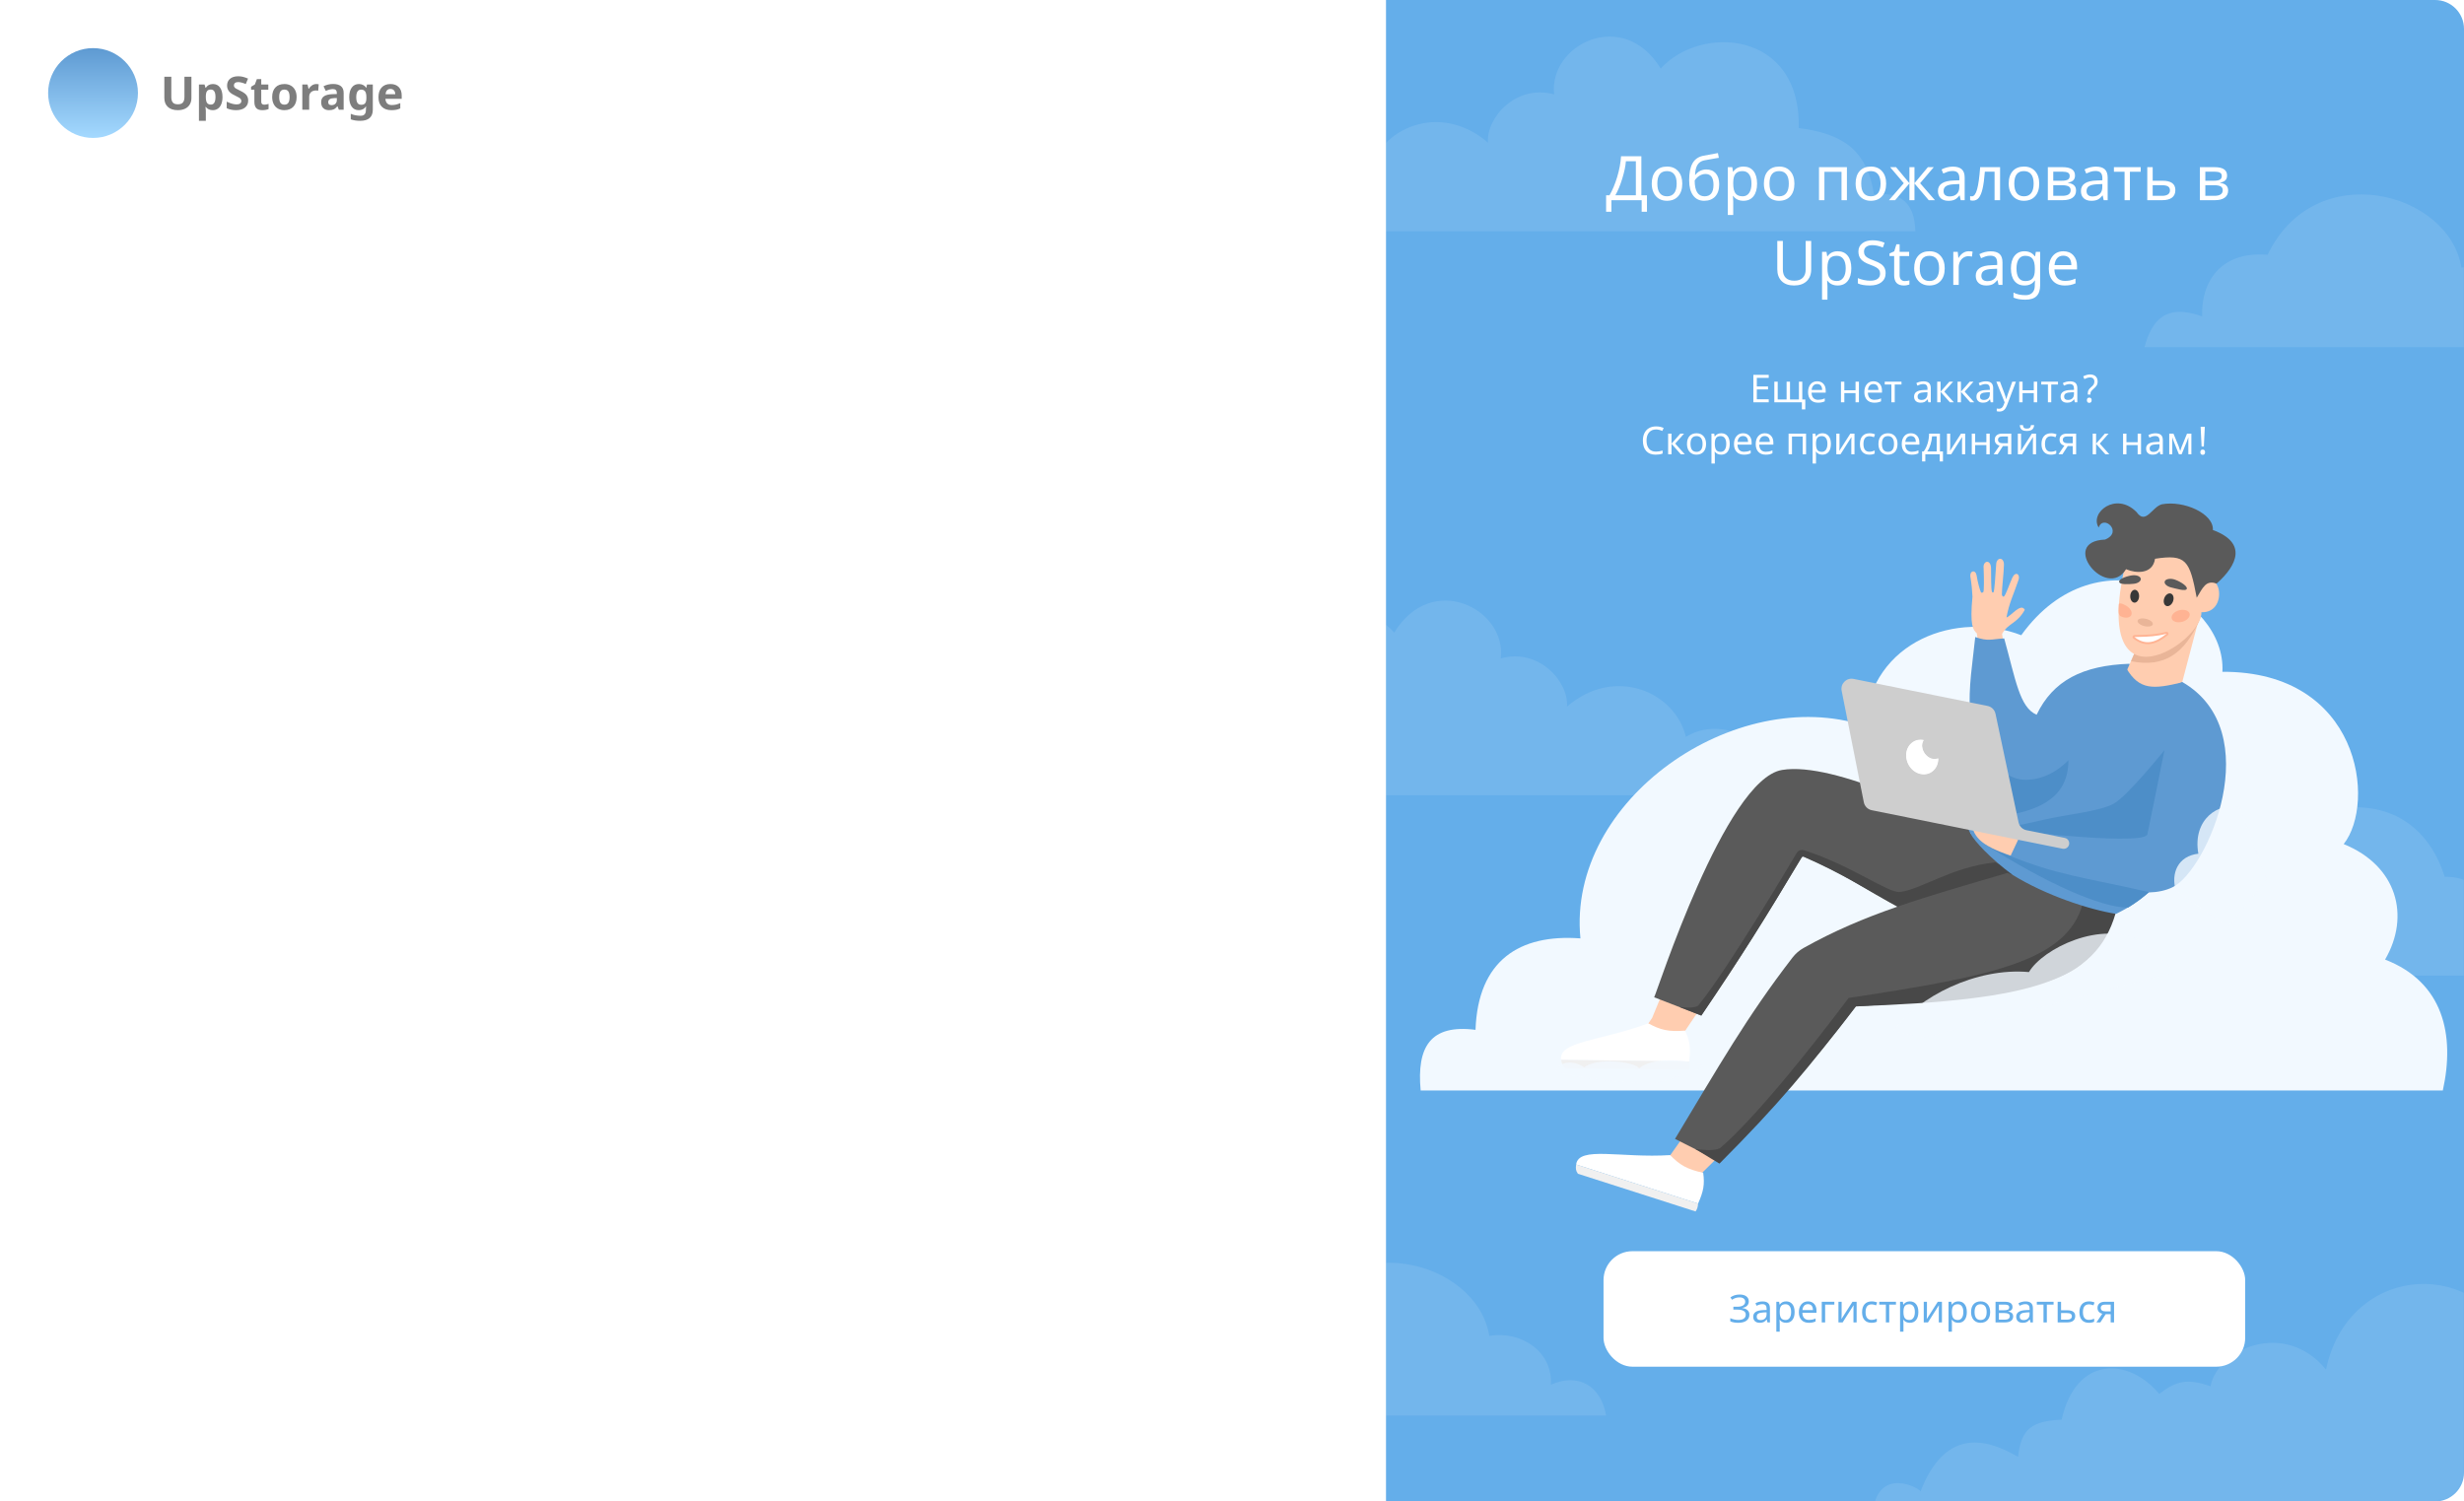 <svg width="1280" height="780" viewBox="0 0 1280 780" fill="none" xmlns="http://www.w3.org/2000/svg">
<g filter="url(#filter0_dddd)">
<rect width="1280" height="780" rx="15" fill="white"/>
</g>
<path d="M720 0H1265C1273.28 0 1280 6.716 1280 15V765C1280 773.284 1273.28 780 1265 780H720V0Z" fill="#64AEEA"/>
<path d="M99.435 39.867V50.953C99.435 52.219 99.15 53.328 98.579 54.281C98.017 55.234 97.201 55.965 96.13 56.473C95.06 56.98 93.794 57.234 92.333 57.234C90.13 57.234 88.419 56.672 87.201 55.547C85.982 54.414 85.372 52.867 85.372 50.906V39.867H88.993V50.355C88.993 51.676 89.259 52.645 89.79 53.262C90.322 53.879 91.201 54.188 92.427 54.188C93.615 54.188 94.474 53.879 95.005 53.262C95.544 52.637 95.814 51.66 95.814 50.332V39.867H99.435ZM110.544 57.234C109.005 57.234 107.798 56.676 106.923 55.559H106.736C106.861 56.652 106.923 57.285 106.923 57.457V62.766H103.349V43.898H106.255L106.759 45.598H106.923C107.759 44.301 108.997 43.652 110.638 43.652C112.185 43.652 113.396 44.25 114.271 45.445C115.146 46.641 115.583 48.301 115.583 50.426C115.583 51.824 115.376 53.039 114.962 54.07C114.556 55.102 113.974 55.887 113.216 56.426C112.458 56.965 111.568 57.234 110.544 57.234ZM109.49 46.512C108.607 46.512 107.962 46.785 107.556 47.332C107.15 47.871 106.939 48.766 106.923 50.016V50.402C106.923 51.809 107.13 52.816 107.544 53.426C107.966 54.035 108.63 54.34 109.536 54.34C111.138 54.34 111.939 53.02 111.939 50.379C111.939 49.09 111.74 48.125 111.341 47.484C110.951 46.836 110.333 46.512 109.49 46.512ZM128.931 52.242C128.931 53.789 128.372 55.008 127.255 55.898C126.146 56.789 124.599 57.234 122.615 57.234C120.786 57.234 119.169 56.891 117.763 56.203V52.828C118.919 53.344 119.896 53.707 120.693 53.918C121.497 54.129 122.232 54.234 122.896 54.234C123.693 54.234 124.302 54.082 124.724 53.777C125.154 53.473 125.369 53.02 125.369 52.418C125.369 52.082 125.275 51.785 125.087 51.527C124.9 51.262 124.622 51.008 124.255 50.766C123.896 50.523 123.158 50.137 122.04 49.605C120.994 49.113 120.208 48.641 119.685 48.188C119.161 47.734 118.744 47.207 118.431 46.605C118.119 46.004 117.962 45.301 117.962 44.496C117.962 42.98 118.474 41.789 119.497 40.922C120.529 40.055 121.951 39.621 123.763 39.621C124.654 39.621 125.501 39.727 126.306 39.938C127.119 40.148 127.966 40.445 128.849 40.828L127.677 43.652C126.763 43.277 126.005 43.016 125.404 42.867C124.81 42.719 124.224 42.645 123.646 42.645C122.958 42.645 122.431 42.805 122.064 43.125C121.697 43.445 121.513 43.863 121.513 44.379C121.513 44.699 121.587 44.98 121.736 45.223C121.884 45.457 122.119 45.688 122.439 45.914C122.767 46.133 123.536 46.531 124.747 47.109C126.349 47.875 127.447 48.645 128.04 49.418C128.634 50.184 128.931 51.125 128.931 52.242ZM137.275 54.387C137.9 54.387 138.65 54.25 139.525 53.977V56.637C138.634 57.035 137.54 57.234 136.244 57.234C134.814 57.234 133.771 56.875 133.115 56.156C132.466 55.43 132.142 54.344 132.142 52.898V46.582H130.431V45.07L132.4 43.875L133.431 41.109H135.716V43.898H139.384V46.582H135.716V52.898C135.716 53.406 135.857 53.781 136.138 54.023C136.427 54.266 136.806 54.387 137.275 54.387ZM145.033 50.426C145.033 51.723 145.244 52.703 145.665 53.367C146.095 54.031 146.79 54.363 147.751 54.363C148.704 54.363 149.388 54.035 149.802 53.379C150.224 52.715 150.435 51.73 150.435 50.426C150.435 49.129 150.224 48.156 149.802 47.508C149.38 46.859 148.689 46.535 147.728 46.535C146.775 46.535 146.087 46.859 145.665 47.508C145.244 48.148 145.033 49.121 145.033 50.426ZM154.091 50.426C154.091 52.559 153.529 54.227 152.404 55.43C151.279 56.633 149.712 57.234 147.704 57.234C146.447 57.234 145.337 56.961 144.376 56.414C143.415 55.859 142.677 55.066 142.161 54.035C141.646 53.004 141.388 51.801 141.388 50.426C141.388 48.285 141.947 46.621 143.064 45.434C144.181 44.246 145.751 43.652 147.775 43.652C149.033 43.652 150.142 43.926 151.103 44.473C152.064 45.02 152.802 45.805 153.318 46.828C153.833 47.852 154.091 49.051 154.091 50.426ZM164.357 43.652C164.841 43.652 165.244 43.688 165.564 43.758L165.294 47.109C165.005 47.031 164.654 46.992 164.24 46.992C163.099 46.992 162.208 47.285 161.568 47.871C160.935 48.457 160.619 49.277 160.619 50.332V57H157.044V43.898H159.751L160.279 46.102H160.454C160.861 45.367 161.408 44.777 162.095 44.332C162.79 43.879 163.544 43.652 164.357 43.652ZM176.029 57L175.337 55.219H175.244C174.642 55.977 174.021 56.504 173.38 56.801C172.747 57.09 171.919 57.234 170.896 57.234C169.638 57.234 168.646 56.875 167.919 56.156C167.201 55.438 166.841 54.414 166.841 53.086C166.841 51.695 167.326 50.672 168.294 50.016C169.271 49.352 170.74 48.984 172.701 48.914L174.974 48.844V48.27C174.974 46.941 174.294 46.277 172.935 46.277C171.888 46.277 170.658 46.594 169.244 47.227L168.06 44.812C169.568 44.023 171.24 43.629 173.076 43.629C174.833 43.629 176.181 44.012 177.119 44.777C178.056 45.543 178.525 46.707 178.525 48.27V57H176.029ZM174.974 50.93L173.591 50.977C172.552 51.008 171.779 51.195 171.271 51.539C170.763 51.883 170.509 52.406 170.509 53.109C170.509 54.117 171.087 54.621 172.244 54.621C173.072 54.621 173.732 54.383 174.224 53.906C174.724 53.43 174.974 52.797 174.974 52.008V50.93ZM187.642 54.434C188.603 54.434 189.29 54.16 189.704 53.613C190.119 53.059 190.326 52.164 190.326 50.93V50.496C190.326 49.098 190.107 48.094 189.669 47.484C189.24 46.867 188.544 46.559 187.583 46.559C185.904 46.559 185.064 47.879 185.064 50.52C185.064 51.832 185.271 52.812 185.685 53.461C186.107 54.109 186.759 54.434 187.642 54.434ZM193.665 57.023C193.665 58.906 193.115 60.332 192.013 61.301C190.919 62.277 189.286 62.766 187.115 62.766C185.201 62.766 183.568 62.508 182.216 61.992V59.133C183.802 59.805 185.505 60.141 187.326 60.141C189.161 60.141 190.079 59.148 190.079 57.164V56.906L190.185 55.301H190.079C189.244 56.59 188.005 57.234 186.365 57.234C184.794 57.234 183.576 56.629 182.708 55.418C181.849 54.207 181.419 52.559 181.419 50.473C181.419 48.324 181.865 46.652 182.755 45.457C183.654 44.254 184.888 43.652 186.458 43.652C188.068 43.652 189.333 44.293 190.255 45.574H190.349L190.642 43.898H193.665V57.023ZM202.829 46.195C202.072 46.195 201.478 46.438 201.048 46.922C200.619 47.398 200.372 48.078 200.31 48.961H205.326C205.31 48.078 205.079 47.398 204.634 46.922C204.189 46.438 203.587 46.195 202.829 46.195ZM203.333 57.234C201.224 57.234 199.576 56.652 198.388 55.488C197.201 54.324 196.607 52.676 196.607 50.543C196.607 48.348 197.154 46.652 198.247 45.457C199.349 44.254 200.869 43.652 202.806 43.652C204.658 43.652 206.099 44.18 207.13 45.234C208.161 46.289 208.677 47.746 208.677 49.605V51.34H200.228C200.267 52.355 200.568 53.148 201.13 53.719C201.693 54.289 202.482 54.574 203.497 54.574C204.286 54.574 205.033 54.492 205.736 54.328C206.439 54.164 207.173 53.902 207.939 53.543V56.309C207.314 56.621 206.646 56.852 205.935 57C205.224 57.156 204.357 57.234 203.333 57.234Z" fill="#7D7D7D"/>
<circle cx="48.333" cy="48.333" r="23.333" fill="url(#paint0_linear)"/>
<mask id="mask0" mask-type="alpha" maskUnits="userSpaceOnUse" x="720" y="0" width="561" height="780">
<path d="M720.001 0H1265C1273.29 0 1280 6.716 1280 15V765C1280 773.284 1273.29 780 1265 780H720.001V0Z" fill="#64AEEA"/>
</mask>
<g mask="url(#mask0)">
<path d="M973.439 100.904C987.896 99.662 994.579 105.643 995 120.134H647.111C645.943 113.724 654.115 101.777 666.341 104.983C673.945 88.172 695.527 80.147 711.211 89.832C716.66 66.649 747.998 52.557 772.98 74.099C771.989 61.176 787.613 43.537 807.361 49.042C804.311 23.416 843.076 3.509 862.721 35.639C883.015 12.893 935.548 15.445 934.396 66.523C955.128 69.257 969.75 76.261 973.439 100.904Z" fill="white" fill-opacity="0.1"/>
<path d="M1144 164.366C1124.61 157.412 1117.78 166.821 1114 180.366H1339.33C1336.77 165.028 1324.9 157.997 1310.67 164.366C1311.68 147.327 1295.46 136.209 1278.67 139.032C1272.24 99.421 1202.49 81.121 1178 132.366C1153.26 130.275 1143.27 146.893 1144 164.366Z" fill="white" fill-opacity="0.1"/>
<path d="M997.667 774.83C997.112 772.914 976.008 761.868 973 784.83H1481C1478.87 768.313 1461.54 756.788 1446.33 767.497C1431.2 738.592 1407.52 735.557 1383.67 752.164C1383.81 739.945 1375.55 733.273 1363 733.497C1355.51 709.835 1336.93 693.5 1306.33 698.164C1282.58 650.935 1219.23 658.986 1208.33 711.497C1186.72 685.226 1151.98 700.908 1148.33 720.164C1136.4 716.046 1130.61 717.237 1121.67 724.164C1105.5 704.764 1078.35 704.529 1071 737.497C1055.45 738.313 1050.01 742.152 1048.33 756.83C1030.3 746.263 1010.05 742.942 997.667 774.83Z" fill="white" fill-opacity="0.1"/>
<path d="M904.667 496.83C904.112 494.914 883.008 483.868 880 506.83H1388C1385.87 490.313 1368.54 478.788 1353.33 489.497C1338.2 460.592 1314.52 457.557 1290.67 474.164C1290.81 461.945 1282.55 455.273 1270 455.497C1262.51 431.835 1243.93 415.5 1213.33 420.164C1189.58 372.935 1126.23 380.986 1115.33 433.497C1093.72 407.226 1058.98 422.908 1055.33 442.164C1043.4 438.046 1037.61 439.237 1028.67 446.164C1012.5 426.764 985.347 426.529 978 459.497C962.445 460.313 957.006 464.152 955.333 478.83C937.301 468.263 917.046 464.942 904.667 496.83Z" fill="white" fill-opacity="0.1"/>
<path d="M639 719.366C619.606 712.412 612.778 721.821 609 735.366H834.333C831.765 720.028 819.902 712.997 805.667 719.366C806.677 702.327 790.463 691.209 773.667 694.032C767.236 654.421 697.493 636.121 673 687.366C648.255 685.275 638.271 701.893 639 719.366Z" fill="white" fill-opacity="0.1"/>
<path d="M613.561 393.904C599.104 392.662 592.421 398.643 592 413.134H939.889C941.057 406.724 932.885 394.777 920.659 397.983C913.055 381.172 891.473 373.147 875.789 382.833C870.34 359.649 839.002 345.557 814.02 367.099C815.011 354.176 799.387 336.537 779.639 342.042C782.689 316.416 743.924 296.509 724.279 328.639C703.985 305.893 651.452 308.445 652.604 359.523C631.872 362.257 617.25 369.261 613.561 393.904Z" fill="white" fill-opacity="0.1"/>
</g>
<g filter="url(#filter1_dddd)">
<rect x="833.001" y="650" width="333.333" height="60" rx="15" fill="white"/>
</g>
<path d="M908.465 676.062C908.465 676.987 908.168 677.745 907.576 678.338C906.983 678.924 906.153 679.298 905.086 679.461V679.539C906.297 679.702 907.211 680.076 907.83 680.662C908.455 681.248 908.767 682.013 908.767 682.957C908.767 684.292 908.263 685.333 907.254 686.082C906.244 686.824 904.828 687.195 903.006 687.195C901.293 687.195 899.907 686.938 898.845 686.424V684.783C899.49 685.089 900.18 685.324 900.916 685.486C901.658 685.643 902.348 685.721 902.986 685.721C904.275 685.721 905.245 685.483 905.896 685.008C906.554 684.533 906.882 683.849 906.882 682.957C906.882 682.104 906.515 681.46 905.779 681.023C905.043 680.581 903.946 680.359 902.488 680.359H900.447V678.855H902.381C903.793 678.855 904.848 678.621 905.545 678.152C906.248 677.677 906.599 677.039 906.599 676.238C906.599 675.548 906.339 675.005 905.818 674.607C905.304 674.204 904.607 674.002 903.728 674.002C902.986 674.002 902.315 674.09 901.716 674.266C901.124 674.441 900.473 674.76 899.763 675.223L898.904 674.002C900.278 673.012 901.892 672.518 903.748 672.518C905.213 672.518 906.365 672.837 907.205 673.475C908.045 674.113 908.465 674.975 908.465 676.062ZM918.162 687L917.82 685.477H917.742C917.208 686.147 916.674 686.603 916.14 686.844C915.613 687.078 914.946 687.195 914.138 687.195C913.084 687.195 912.257 686.919 911.658 686.365C911.059 685.812 910.759 685.031 910.759 684.021C910.759 681.847 912.475 680.708 915.906 680.604L917.722 680.535V679.9C917.722 679.087 917.547 678.488 917.195 678.104C916.843 677.713 916.28 677.518 915.506 677.518C914.939 677.518 914.402 677.602 913.894 677.771C913.393 677.941 912.921 678.13 912.478 678.338L911.941 677.02C912.481 676.733 913.071 676.508 913.709 676.346C914.347 676.183 914.978 676.102 915.603 676.102C916.899 676.102 917.862 676.388 918.494 676.961C919.125 677.534 919.441 678.445 919.441 679.695V687H918.162ZM914.539 685.779C915.522 685.779 916.293 685.516 916.853 684.988C917.42 684.454 917.703 683.699 917.703 682.723V681.756L916.121 681.824C914.89 681.87 913.992 682.065 913.425 682.41C912.866 682.755 912.586 683.299 912.586 684.041C912.586 684.601 912.755 685.031 913.093 685.33C913.438 685.63 913.92 685.779 914.539 685.779ZM927.849 687.195C926.41 687.195 925.304 686.678 924.529 685.643H924.412L924.451 686.043C924.503 686.551 924.529 687.003 924.529 687.4V691.805H922.771V676.277H924.216L924.451 677.742H924.529C924.946 677.156 925.427 676.733 925.974 676.473C926.521 676.212 927.153 676.082 927.869 676.082C929.262 676.082 930.343 676.567 931.111 677.537C931.886 678.501 932.273 679.861 932.273 681.619C932.273 683.37 931.886 684.738 931.111 685.721C930.336 686.704 929.249 687.195 927.849 687.195ZM927.556 677.557C926.495 677.557 925.727 677.856 925.252 678.455C924.783 679.054 924.542 679.995 924.529 681.277V681.619C924.529 683.071 924.77 684.122 925.252 684.773C925.733 685.418 926.515 685.74 927.595 685.74C928.494 685.74 929.194 685.376 929.695 684.646C930.203 683.917 930.457 682.902 930.457 681.6C930.457 680.291 930.203 679.292 929.695 678.602C929.194 677.905 928.481 677.557 927.556 677.557ZM939.636 687.195C938.028 687.195 936.765 686.71 935.847 685.74C934.936 684.764 934.48 683.423 934.48 681.717C934.48 679.998 934.907 678.631 935.759 677.615C936.612 676.593 937.765 676.082 939.216 676.082C940.564 676.082 941.638 676.518 942.439 677.391C943.24 678.257 943.64 679.432 943.64 680.916V681.98H936.297C936.329 683.198 936.638 684.122 937.224 684.754C937.81 685.385 938.64 685.701 939.715 685.701C940.287 685.701 940.831 685.652 941.345 685.555C941.86 685.451 942.462 685.252 943.152 684.959V686.502C942.56 686.756 942.003 686.935 941.482 687.039C940.961 687.143 940.346 687.195 939.636 687.195ZM939.197 677.518C938.357 677.518 937.693 677.788 937.205 678.328C936.716 678.868 936.427 679.62 936.336 680.584H941.795C941.782 679.581 941.55 678.82 941.101 678.299C940.652 677.778 940.017 677.518 939.197 677.518ZM952.908 677.762H948.123V687H946.365V676.277H952.908V677.762ZM956.697 676.277V682.82L956.619 684.715L956.58 685.262L962.322 676.277H964.48V687H962.84V680.682L962.869 679.324L962.918 678.035L957.215 687H955.037V676.277H956.697ZM972.205 687.195C970.662 687.195 969.461 686.723 968.601 685.779C967.742 684.829 967.312 683.468 967.312 681.697C967.312 679.9 967.745 678.517 968.611 677.547C969.483 676.57 970.724 676.082 972.332 676.082C972.853 676.082 973.367 676.137 973.875 676.248C974.389 676.352 974.812 676.489 975.144 676.658L974.607 678.123C973.702 677.785 972.931 677.615 972.293 677.615C971.212 677.615 970.414 677.957 969.9 678.641C969.386 679.318 969.129 680.33 969.129 681.678C969.129 682.973 969.386 683.966 969.9 684.656C970.414 685.34 971.176 685.682 972.185 685.682C973.129 685.682 974.057 685.473 974.968 685.057V686.619C974.226 687.003 973.305 687.195 972.205 687.195ZM984.92 677.762H981.414V687H979.675V677.762H976.218V676.277H984.92V677.762ZM992.127 687.195C990.688 687.195 989.581 686.678 988.806 685.643H988.689L988.728 686.043C988.78 686.551 988.806 687.003 988.806 687.4V691.805H987.049V676.277H988.494L988.728 677.742H988.806C989.223 677.156 989.705 676.733 990.252 676.473C990.799 676.212 991.43 676.082 992.146 676.082C993.539 676.082 994.62 676.567 995.388 677.537C996.163 678.501 996.55 679.861 996.55 681.619C996.55 683.37 996.163 684.738 995.388 685.721C994.614 686.704 993.526 687.195 992.127 687.195ZM991.834 677.557C990.772 677.557 990.004 677.856 989.529 678.455C989.06 679.054 988.819 679.995 988.806 681.277V681.619C988.806 683.071 989.047 684.122 989.529 684.773C990.011 685.418 990.792 685.74 991.873 685.74C992.771 685.74 993.471 685.376 993.972 684.646C994.48 683.917 994.734 682.902 994.734 681.6C994.734 680.291 994.48 679.292 993.972 678.602C993.471 677.905 992.758 677.557 991.834 677.557ZM1001.01 676.277V682.82L1000.94 684.715L1000.9 685.262L1006.64 676.277H1008.8V687H1007.16V680.682L1007.19 679.324L1007.23 678.035L1001.53 687H999.353V676.277H1001.01ZM1017.3 687.195C1015.86 687.195 1014.76 686.678 1013.98 685.643H1013.86L1013.9 686.043C1013.96 686.551 1013.98 687.003 1013.98 687.4V691.805H1012.22V676.277H1013.67L1013.9 677.742H1013.98C1014.4 677.156 1014.88 676.733 1015.43 676.473C1015.97 676.212 1016.61 676.082 1017.32 676.082C1018.72 676.082 1019.8 676.567 1020.56 677.537C1021.34 678.501 1021.73 679.861 1021.73 681.619C1021.73 683.37 1021.34 684.738 1020.56 685.721C1019.79 686.704 1018.7 687.195 1017.3 687.195ZM1017.01 677.557C1015.95 677.557 1015.18 677.856 1014.7 678.455C1014.24 679.054 1014 679.995 1013.98 681.277V681.619C1013.98 683.071 1014.22 684.122 1014.7 684.773C1015.19 685.418 1015.97 685.74 1017.05 685.74C1017.95 685.74 1018.65 685.376 1019.15 684.646C1019.66 683.917 1019.91 682.902 1019.91 681.6C1019.91 680.291 1019.66 679.292 1019.15 678.602C1018.65 677.905 1017.93 677.557 1017.01 677.557ZM1033.85 681.619C1033.85 683.37 1033.4 684.738 1032.52 685.721C1031.63 686.704 1030.41 687.195 1028.85 687.195C1027.88 687.195 1027.02 686.971 1026.27 686.521C1025.52 686.066 1024.94 685.415 1024.54 684.568C1024.14 683.722 1023.93 682.739 1023.93 681.619C1023.93 679.874 1024.37 678.517 1025.24 677.547C1026.11 676.57 1027.34 676.082 1028.91 676.082C1030.42 676.082 1031.62 676.58 1032.51 677.576C1033.4 678.566 1033.85 679.913 1033.85 681.619ZM1025.75 681.619C1025.75 682.967 1026.01 683.992 1026.54 684.695C1027.07 685.392 1027.86 685.74 1028.89 685.74C1029.92 685.74 1030.69 685.392 1031.23 684.695C1031.76 683.992 1032.03 682.967 1032.03 681.619C1032.03 680.271 1031.76 679.259 1031.22 678.582C1030.68 677.898 1029.9 677.557 1028.86 677.557C1026.79 677.557 1025.75 678.911 1025.75 681.619ZM1045.46 678.982C1045.46 679.673 1045.26 680.2 1044.87 680.564C1044.48 680.923 1043.92 681.167 1043.2 681.297V681.385C1044.11 681.508 1044.76 681.779 1045.17 682.195C1045.59 682.605 1045.8 683.159 1045.8 683.855C1045.8 684.871 1045.42 685.649 1044.68 686.189C1043.93 686.73 1042.86 687 1041.46 687H1036.64V676.277H1041.44C1044.12 676.277 1045.46 677.179 1045.46 678.982ZM1044.04 683.758C1044.04 683.159 1043.81 682.739 1043.34 682.498C1042.87 682.257 1042.18 682.137 1041.28 682.137H1038.4V685.584H1041.32C1043.13 685.584 1044.04 684.975 1044.04 683.758ZM1043.74 679.139C1043.74 678.637 1043.54 678.279 1043.15 678.064C1042.77 677.85 1042.19 677.742 1041.4 677.742H1038.4V680.682H1041.08C1042.04 680.682 1042.72 680.564 1043.12 680.33C1043.53 680.089 1043.74 679.692 1043.74 679.139ZM1054.78 687L1054.44 685.477H1054.36C1053.83 686.147 1053.3 686.603 1052.76 686.844C1052.23 687.078 1051.57 687.195 1050.76 687.195C1049.7 687.195 1048.88 686.919 1048.28 686.365C1047.68 685.812 1047.38 685.031 1047.38 684.021C1047.38 681.847 1049.1 680.708 1052.53 680.604L1054.34 680.535V679.9C1054.34 679.087 1054.17 678.488 1053.82 678.104C1053.46 677.713 1052.9 677.518 1052.13 677.518C1051.56 677.518 1051.02 677.602 1050.52 677.771C1050.01 677.941 1049.54 678.13 1049.1 678.338L1048.56 677.02C1049.1 676.733 1049.69 676.508 1050.33 676.346C1050.97 676.183 1051.6 676.102 1052.22 676.102C1053.52 676.102 1054.48 676.388 1055.11 676.961C1055.75 677.534 1056.06 678.445 1056.06 679.695V687H1054.78ZM1051.16 685.779C1052.14 685.779 1052.91 685.516 1053.47 684.988C1054.04 684.454 1054.32 683.699 1054.32 682.723V681.756L1052.74 681.824C1051.51 681.87 1050.61 682.065 1050.05 682.41C1049.49 682.755 1049.21 683.299 1049.21 684.041C1049.21 684.601 1049.38 685.031 1049.71 685.33C1050.06 685.63 1050.54 685.779 1051.16 685.779ZM1066.79 677.762H1063.29V687H1061.55V677.762H1058.09V676.277H1066.79V677.762ZM1070.68 680.682H1073.86C1076.65 680.682 1078.04 681.694 1078.04 683.719C1078.04 684.786 1077.68 685.6 1076.96 686.16C1076.24 686.72 1075.18 687 1073.79 687H1068.92V676.277H1070.68V680.682ZM1076.29 683.816C1076.29 683.243 1076.08 682.82 1075.68 682.547C1075.28 682.273 1074.6 682.137 1073.66 682.137H1070.68V685.584H1073.71C1074.54 685.584 1075.17 685.434 1075.61 685.135C1076.06 684.835 1076.29 684.396 1076.29 683.816ZM1085.11 687.195C1083.57 687.195 1082.37 686.723 1081.51 685.779C1080.65 684.829 1080.22 683.468 1080.22 681.697C1080.22 679.9 1080.66 678.517 1081.52 677.547C1082.39 676.57 1083.63 676.082 1085.24 676.082C1085.76 676.082 1086.28 676.137 1086.78 676.248C1087.3 676.352 1087.72 676.489 1088.05 676.658L1087.52 678.123C1086.61 677.785 1085.84 677.615 1085.2 677.615C1084.12 677.615 1083.32 677.957 1082.81 678.641C1082.3 679.318 1082.04 680.33 1082.04 681.678C1082.04 682.973 1082.3 683.966 1082.81 684.656C1083.32 685.34 1084.09 685.682 1085.1 685.682C1086.04 685.682 1086.97 685.473 1087.88 685.057V686.619C1087.14 687.003 1086.22 687.195 1085.11 687.195ZM1091.09 687H1089.05L1092.11 682.498C1091.29 682.29 1090.67 681.922 1090.24 681.395C1089.82 680.867 1089.61 680.216 1089.61 679.441C1089.61 678.452 1089.94 677.677 1090.61 677.117C1091.28 676.557 1092.21 676.277 1093.41 676.277H1098.21V687H1096.45V682.742H1093.85L1091.09 687ZM1091.31 679.461C1091.31 680.672 1092.18 681.277 1093.92 681.277H1096.45V677.742H1093.59C1092.84 677.742 1092.27 677.889 1091.88 678.182C1091.5 678.475 1091.31 678.901 1091.31 679.461Z" fill="#64AEEA"/>
<path d="M918.819 209H910.841V194.723H918.819V196.305H912.638V200.758H918.458V202.32H912.638V207.418H918.819V209ZM929.874 207.516H934.513V198.277H936.251V207.535H937.813V212.701H936.046V209H921.729V198.277H923.487V207.516H928.106V198.277H929.874V207.516ZM944.415 209.195C942.807 209.195 941.544 208.71 940.626 207.74C939.715 206.764 939.259 205.423 939.259 203.717C939.259 201.998 939.685 200.631 940.538 199.615C941.391 198.593 942.543 198.082 943.995 198.082C945.343 198.082 946.417 198.518 947.218 199.391C948.019 200.257 948.419 201.432 948.419 202.916V203.98H941.075C941.108 205.198 941.417 206.122 942.003 206.754C942.589 207.385 943.419 207.701 944.493 207.701C945.066 207.701 945.61 207.652 946.124 207.555C946.638 207.451 947.241 207.252 947.931 206.959V208.502C947.338 208.756 946.782 208.935 946.261 209.039C945.74 209.143 945.125 209.195 944.415 209.195ZM943.976 199.518C943.136 199.518 942.472 199.788 941.983 200.328C941.495 200.868 941.205 201.62 941.114 202.584H946.573C946.56 201.581 946.329 200.82 945.88 200.299C945.431 199.778 944.796 199.518 943.976 199.518ZM958.097 198.277V202.74H963.917V198.277H965.675V209H963.917V204.225H958.097V209H956.339V198.277H958.097ZM973.653 209.195C972.045 209.195 970.782 208.71 969.864 207.74C968.953 206.764 968.497 205.423 968.497 203.717C968.497 201.998 968.924 200.631 969.776 199.615C970.629 198.593 971.782 198.082 973.233 198.082C974.581 198.082 975.655 198.518 976.456 199.391C977.257 200.257 977.657 201.432 977.657 202.916V203.98H970.313C970.346 205.198 970.655 206.122 971.241 206.754C971.827 207.385 972.657 207.701 973.731 207.701C974.304 207.701 974.848 207.652 975.362 207.555C975.877 207.451 976.479 207.252 977.169 206.959V208.502C976.576 208.756 976.02 208.935 975.499 209.039C974.978 209.143 974.363 209.195 973.653 209.195ZM973.214 199.518C972.374 199.518 971.71 199.788 971.222 200.328C970.733 200.868 970.444 201.62 970.353 202.584H975.812C975.799 201.581 975.567 200.82 975.118 200.299C974.669 199.778 974.034 199.518 973.214 199.518ZM987.784 199.762H984.278V209H982.54V199.762H979.083V198.277H987.784V199.762ZM1001.73 209L1001.39 207.477H1001.31C1000.78 208.147 1000.24 208.603 999.708 208.844C999.181 209.078 998.513 209.195 997.706 209.195C996.651 209.195 995.825 208.919 995.226 208.365C994.627 207.812 994.327 207.031 994.327 206.021C994.327 203.847 996.043 202.708 999.474 202.604L1001.29 202.535V201.9C1001.29 201.087 1001.11 200.488 1000.76 200.104C1000.41 199.713 999.848 199.518 999.073 199.518C998.507 199.518 997.97 199.602 997.462 199.771C996.961 199.941 996.489 200.13 996.046 200.338L995.509 199.02C996.049 198.733 996.638 198.508 997.276 198.346C997.914 198.183 998.546 198.102 999.171 198.102C1000.47 198.102 1001.43 198.388 1002.06 198.961C1002.69 199.534 1003.01 200.445 1003.01 201.695V209H1001.73ZM998.106 207.779C999.09 207.779 999.861 207.516 1000.42 206.988C1000.99 206.454 1001.27 205.699 1001.27 204.723V203.756L999.688 203.824C998.458 203.87 997.56 204.065 996.993 204.41C996.433 204.755 996.153 205.299 996.153 206.041C996.153 206.601 996.323 207.031 996.661 207.33C997.006 207.63 997.488 207.779 998.106 207.779ZM1012.68 198.277H1014.6L1010.02 203.443L1014.98 209H1012.94L1008.1 203.561V209H1006.34V198.277H1008.1V203.482L1012.68 198.277ZM1023.26 198.277H1025.19L1020.61 203.443L1025.57 209H1023.53L1018.68 203.561V209H1016.92V198.277H1018.68V203.482L1023.26 198.277ZM1034.13 209L1033.79 207.477H1033.71C1033.18 208.147 1032.64 208.603 1032.11 208.844C1031.58 209.078 1030.92 209.195 1030.11 209.195C1029.05 209.195 1028.23 208.919 1027.63 208.365C1027.03 207.812 1026.73 207.031 1026.73 206.021C1026.73 203.847 1028.44 202.708 1031.88 202.604L1033.69 202.535V201.9C1033.69 201.087 1033.52 200.488 1033.17 200.104C1032.81 199.713 1032.25 199.518 1031.48 199.518C1030.91 199.518 1030.37 199.602 1029.86 199.771C1029.36 199.941 1028.89 200.13 1028.45 200.338L1027.91 199.02C1028.45 198.733 1029.04 198.508 1029.68 198.346C1030.32 198.183 1030.95 198.102 1031.57 198.102C1032.87 198.102 1033.83 198.388 1034.46 198.961C1035.1 199.534 1035.41 200.445 1035.41 201.695V209H1034.13ZM1030.51 207.779C1031.49 207.779 1032.26 207.516 1032.82 206.988C1033.39 206.454 1033.67 205.699 1033.67 204.723V203.756L1032.09 203.824C1030.86 203.87 1029.96 204.065 1029.4 204.41C1028.84 204.755 1028.56 205.299 1028.56 206.041C1028.56 206.601 1028.72 207.031 1029.06 207.33C1029.41 207.63 1029.89 207.779 1030.51 207.779ZM1037.06 198.277H1038.95L1041.26 204.381C1041.75 205.709 1042.05 206.682 1042.16 207.301H1042.24C1042.3 207.06 1042.43 206.611 1042.64 205.953C1042.85 205.289 1043.02 204.758 1043.17 204.361L1045.34 198.277H1047.24L1042.62 210.484C1042.17 211.669 1041.64 212.519 1041.02 213.033C1040.4 213.548 1039.63 213.805 1038.72 213.805C1038.23 213.805 1037.75 213.749 1037.27 213.639V212.242C1037.59 212.32 1037.98 212.359 1038.44 212.359C1039 212.359 1039.47 212.203 1039.86 211.891C1040.25 211.585 1040.57 211.109 1040.82 210.465L1041.38 209.039L1037.06 198.277ZM1050.69 198.277V202.74H1056.51V198.277H1058.27V209H1056.51V204.225H1050.69V209H1048.94V198.277H1050.69ZM1069.09 199.762H1065.59V209H1063.85V199.762H1060.39V198.277H1069.09V199.762ZM1077.84 209L1077.5 207.477H1077.42C1076.89 208.147 1076.36 208.603 1075.82 208.844C1075.29 209.078 1074.63 209.195 1073.82 209.195C1072.76 209.195 1071.94 208.919 1071.34 208.365C1070.74 207.812 1070.44 207.031 1070.44 206.021C1070.44 203.847 1072.16 202.708 1075.59 202.604L1077.4 202.535V201.9C1077.4 201.087 1077.23 200.488 1076.88 200.104C1076.52 199.713 1075.96 199.518 1075.19 199.518C1074.62 199.518 1074.08 199.602 1073.58 199.771C1073.07 199.941 1072.6 200.13 1072.16 200.338L1071.62 199.02C1072.16 198.733 1072.75 198.508 1073.39 198.346C1074.03 198.183 1074.66 198.102 1075.28 198.102C1076.58 198.102 1077.54 198.388 1078.17 198.961C1078.81 199.534 1079.12 200.445 1079.12 201.695V209H1077.84ZM1074.22 207.779C1075.2 207.779 1075.97 207.516 1076.53 206.988C1077.1 206.454 1077.38 205.699 1077.38 204.723V203.756L1075.8 203.824C1074.57 203.87 1073.67 204.065 1073.11 204.41C1072.55 204.755 1072.27 205.299 1072.27 206.041C1072.27 206.601 1072.44 207.031 1072.77 207.33C1073.12 207.63 1073.6 207.779 1074.22 207.779ZM1084.56 204.957V204.596C1084.56 204.225 1084.58 203.889 1084.63 203.59C1084.68 203.29 1084.77 203.01 1084.89 202.75C1085.02 202.49 1085.2 202.236 1085.41 201.988C1085.63 201.734 1085.9 201.471 1086.22 201.197C1086.53 200.93 1086.8 200.689 1087.02 200.475C1087.24 200.253 1087.42 200.032 1087.56 199.811C1087.7 199.583 1087.81 199.342 1087.87 199.088C1087.94 198.827 1087.98 198.525 1087.98 198.18C1087.98 197.867 1087.93 197.584 1087.83 197.33C1087.74 197.07 1087.59 196.848 1087.4 196.666C1087.22 196.477 1086.99 196.334 1086.71 196.236C1086.44 196.132 1086.12 196.08 1085.75 196.08C1085.21 196.08 1084.7 196.165 1084.21 196.334C1083.72 196.503 1083.25 196.699 1082.79 196.92L1082.18 195.504C1082.71 195.23 1083.28 194.999 1083.89 194.811C1084.5 194.615 1085.12 194.518 1085.75 194.518C1086.36 194.518 1086.9 194.602 1087.38 194.771C1087.87 194.934 1088.29 195.172 1088.62 195.484C1088.96 195.797 1089.22 196.181 1089.41 196.637C1089.59 197.086 1089.68 197.594 1089.68 198.16C1089.68 198.596 1089.63 198.987 1089.54 199.332C1089.46 199.671 1089.33 199.986 1089.15 200.279C1088.98 200.572 1088.76 200.855 1088.5 201.129C1088.24 201.402 1087.93 201.692 1087.58 201.998C1087.24 202.291 1086.96 202.548 1086.75 202.77C1086.53 202.984 1086.36 203.196 1086.24 203.404C1086.12 203.606 1086.03 203.814 1085.99 204.029C1085.94 204.244 1085.92 204.495 1085.92 204.781V204.957H1084.56ZM1084.09 207.916C1084.09 207.669 1084.13 207.46 1084.19 207.291C1084.26 207.115 1084.34 206.975 1084.45 206.871C1084.56 206.76 1084.69 206.682 1084.84 206.637C1084.99 206.585 1085.16 206.559 1085.33 206.559C1085.5 206.559 1085.66 206.585 1085.81 206.637C1085.97 206.682 1086.1 206.76 1086.21 206.871C1086.32 206.975 1086.41 207.115 1086.48 207.291C1086.54 207.46 1086.57 207.669 1086.57 207.916C1086.57 208.157 1086.54 208.365 1086.48 208.541C1086.41 208.71 1086.32 208.85 1086.21 208.961C1086.1 209.072 1085.97 209.153 1085.81 209.205C1085.66 209.257 1085.5 209.283 1085.33 209.283C1085.16 209.283 1084.99 209.257 1084.84 209.205C1084.69 209.153 1084.56 209.072 1084.45 208.961C1084.34 208.85 1084.26 208.71 1084.19 208.541C1084.13 208.365 1084.09 208.157 1084.09 207.916ZM860.284 223.1C858.748 223.1 857.54 223.614 856.661 224.643C855.782 225.671 855.343 227.077 855.343 228.861C855.343 230.704 855.769 232.126 856.622 233.129C857.475 234.125 858.689 234.623 860.265 234.623C861.28 234.623 862.423 234.434 863.692 234.057V235.619C863.087 235.84 862.504 235.99 861.944 236.068C861.384 236.153 860.74 236.195 860.011 236.195C857.908 236.195 856.287 235.557 855.147 234.281C854.015 232.999 853.448 231.186 853.448 228.842C853.448 227.37 853.718 226.081 854.259 224.975C854.806 223.868 855.597 223.015 856.632 222.416C857.674 221.817 858.897 221.518 860.304 221.518C861.814 221.518 863.129 221.798 864.249 222.357L863.526 223.881C862.387 223.36 861.306 223.1 860.284 223.1ZM872.901 225.277H874.825L870.245 230.443L875.206 236H873.165L868.321 230.561V236H866.563V225.277H868.321V230.482L872.901 225.277ZM886.271 230.619C886.271 232.37 885.828 233.738 884.942 234.721C884.057 235.704 882.833 236.195 881.271 236.195C880.3 236.195 879.441 235.971 878.692 235.521C877.944 235.066 877.368 234.415 876.964 233.568C876.56 232.722 876.358 231.739 876.358 230.619C876.358 228.874 876.795 227.517 877.667 226.547C878.539 225.57 879.763 225.082 881.339 225.082C882.849 225.082 884.047 225.58 884.933 226.576C885.825 227.566 886.271 228.913 886.271 230.619ZM878.175 230.619C878.175 231.967 878.438 232.992 878.966 233.695C879.5 234.392 880.284 234.74 881.319 234.74C882.341 234.74 883.119 234.392 883.653 233.695C884.187 232.992 884.454 231.967 884.454 230.619C884.454 229.271 884.184 228.259 883.644 227.582C883.11 226.898 882.325 226.557 881.29 226.557C879.213 226.557 878.175 227.911 878.175 230.619ZM894.142 236.195C892.703 236.195 891.596 235.678 890.821 234.643H890.704L890.743 235.043C890.795 235.551 890.821 236.003 890.821 236.4V240.805H889.063V225.277H890.509L890.743 226.742H890.821C891.238 226.156 891.72 225.733 892.267 225.473C892.813 225.212 893.445 225.082 894.161 225.082C895.554 225.082 896.635 225.567 897.403 226.537C898.178 227.501 898.565 228.861 898.565 230.619C898.565 232.37 898.178 233.738 897.403 234.721C896.629 235.704 895.541 236.195 894.142 236.195ZM893.849 226.557C892.787 226.557 892.019 226.856 891.544 227.455C891.075 228.054 890.834 228.995 890.821 230.277V230.619C890.821 232.071 891.062 233.122 891.544 233.773C892.026 234.418 892.807 234.74 893.888 234.74C894.786 234.74 895.486 234.376 895.987 233.646C896.495 232.917 896.749 231.902 896.749 230.6C896.749 229.291 896.495 228.292 895.987 227.602C895.486 226.905 894.773 226.557 893.849 226.557ZM905.929 236.195C904.321 236.195 903.058 235.71 902.14 234.74C901.228 233.764 900.772 232.423 900.772 230.717C900.772 228.998 901.199 227.631 902.052 226.615C902.905 225.593 904.057 225.082 905.509 225.082C906.856 225.082 907.931 225.518 908.731 226.391C909.532 227.257 909.933 228.432 909.933 229.916V230.98H902.589C902.621 232.198 902.931 233.122 903.517 233.754C904.103 234.385 904.933 234.701 906.007 234.701C906.58 234.701 907.123 234.652 907.638 234.555C908.152 234.451 908.754 234.252 909.444 233.959V235.502C908.852 235.756 908.295 235.935 907.774 236.039C907.254 236.143 906.638 236.195 905.929 236.195ZM905.489 226.518C904.649 226.518 903.985 226.788 903.497 227.328C903.009 227.868 902.719 228.62 902.628 229.584H908.087C908.074 228.581 907.843 227.82 907.394 227.299C906.944 226.778 906.31 226.518 905.489 226.518ZM917.218 236.195C915.61 236.195 914.347 235.71 913.429 234.74C912.517 233.764 912.062 232.423 912.062 230.717C912.062 228.998 912.488 227.631 913.341 226.615C914.194 225.593 915.346 225.082 916.798 225.082C918.146 225.082 919.22 225.518 920.021 226.391C920.821 227.257 921.222 228.432 921.222 229.916V230.98H913.878C913.91 232.198 914.22 233.122 914.806 233.754C915.392 234.385 916.222 234.701 917.296 234.701C917.869 234.701 918.412 234.652 918.927 234.555C919.441 234.451 920.043 234.252 920.733 233.959V235.502C920.141 235.756 919.584 235.935 919.063 236.039C918.543 236.143 917.927 236.195 917.218 236.195ZM916.778 226.518C915.938 226.518 915.274 226.788 914.786 227.328C914.298 227.868 914.008 228.62 913.917 229.584H919.376C919.363 228.581 919.132 227.82 918.683 227.299C918.233 226.778 917.599 226.518 916.778 226.518ZM930.899 236H929.142V225.277H938.204V236H936.446V226.781H930.899V236ZM946.7 236.195C945.261 236.195 944.155 235.678 943.38 234.643H943.263L943.302 235.043C943.354 235.551 943.38 236.003 943.38 236.4V240.805H941.622V225.277H943.067L943.302 226.742H943.38C943.797 226.156 944.278 225.733 944.825 225.473C945.372 225.212 946.004 225.082 946.72 225.082C948.113 225.082 949.194 225.567 949.962 226.537C950.737 227.501 951.124 228.861 951.124 230.619C951.124 232.37 950.737 233.738 949.962 234.721C949.187 235.704 948.1 236.195 946.7 236.195ZM946.407 226.557C945.346 226.557 944.578 226.856 944.103 227.455C943.634 228.054 943.393 228.995 943.38 230.277V230.619C943.38 232.071 943.621 233.122 944.103 233.773C944.584 234.418 945.366 234.74 946.446 234.74C947.345 234.74 948.045 234.376 948.546 233.646C949.054 232.917 949.308 231.902 949.308 230.6C949.308 229.291 949.054 228.292 948.546 227.602C948.045 226.905 947.332 226.557 946.407 226.557ZM955.587 225.277V231.82L955.509 233.715L955.47 234.262L961.212 225.277H963.37V236H961.729V229.682L961.759 228.324L961.808 227.035L956.104 236H953.927V225.277H955.587ZM971.095 236.195C969.552 236.195 968.351 235.723 967.491 234.779C966.632 233.829 966.202 232.468 966.202 230.697C966.202 228.9 966.635 227.517 967.501 226.547C968.373 225.57 969.614 225.082 971.222 225.082C971.743 225.082 972.257 225.137 972.765 225.248C973.279 225.352 973.702 225.489 974.034 225.658L973.497 227.123C972.592 226.785 971.821 226.615 971.183 226.615C970.102 226.615 969.304 226.957 968.79 227.641C968.276 228.318 968.019 229.33 968.019 230.678C968.019 231.973 968.276 232.966 968.79 233.656C969.304 234.34 970.066 234.682 971.075 234.682C972.019 234.682 972.947 234.473 973.858 234.057V235.619C973.116 236.003 972.195 236.195 971.095 236.195ZM985.724 230.619C985.724 232.37 985.281 233.738 984.396 234.721C983.51 235.704 982.286 236.195 980.724 236.195C979.754 236.195 978.894 235.971 978.146 235.521C977.397 235.066 976.821 234.415 976.417 233.568C976.013 232.722 975.812 231.739 975.812 230.619C975.812 228.874 976.248 227.517 977.12 226.547C977.993 225.57 979.216 225.082 980.792 225.082C982.302 225.082 983.5 225.58 984.386 226.576C985.278 227.566 985.724 228.913 985.724 230.619ZM977.628 230.619C977.628 231.967 977.892 232.992 978.419 233.695C978.953 234.392 979.737 234.74 980.772 234.74C981.795 234.74 982.573 234.392 983.106 233.695C983.64 232.992 983.907 231.967 983.907 230.619C983.907 229.271 983.637 228.259 983.097 227.582C982.563 226.898 981.778 226.557 980.743 226.557C978.666 226.557 977.628 227.911 977.628 230.619ZM993.077 236.195C991.469 236.195 990.206 235.71 989.288 234.74C988.377 233.764 987.921 232.423 987.921 230.717C987.921 228.998 988.347 227.631 989.2 226.615C990.053 225.593 991.205 225.082 992.657 225.082C994.005 225.082 995.079 225.518 995.88 226.391C996.681 227.257 997.081 228.432 997.081 229.916V230.98H989.737C989.77 232.198 990.079 233.122 990.665 233.754C991.251 234.385 992.081 234.701 993.155 234.701C993.728 234.701 994.272 234.652 994.786 234.555C995.3 234.451 995.903 234.252 996.593 233.959V235.502C996 235.756 995.444 235.935 994.923 236.039C994.402 236.143 993.787 236.195 993.077 236.195ZM992.638 226.518C991.798 226.518 991.134 226.788 990.646 227.328C990.157 227.868 989.868 228.62 989.776 229.584H995.235C995.222 228.581 994.991 227.82 994.542 227.299C994.093 226.778 993.458 226.518 992.638 226.518ZM1009.33 239.721H1007.63V236H1000.17V239.721H998.487V234.516H999.347C1000.21 233.311 1000.89 231.918 1001.37 230.336C1001.85 228.747 1002.1 227.061 1002.13 225.277H1007.76V234.516H1009.33V239.721ZM1006.07 234.516V226.664H1003.68C1003.58 228.103 1003.31 229.548 1002.84 231C1002.39 232.445 1001.83 233.617 1001.16 234.516H1006.07ZM1013.09 225.277V231.82L1013.01 233.715L1012.97 234.262L1018.71 225.277H1020.87V236H1019.23V229.682L1019.26 228.324L1019.31 227.035L1013.6 236H1011.43V225.277H1013.09ZM1026.06 225.277V229.74H1031.88V225.277H1033.63V236H1031.88V231.225H1026.06V236H1024.3V225.277H1026.06ZM1037.72 236H1035.67L1038.73 231.498C1037.91 231.29 1037.29 230.922 1036.87 230.395C1036.44 229.867 1036.23 229.216 1036.23 228.441C1036.23 227.452 1036.57 226.677 1037.24 226.117C1037.91 225.557 1038.84 225.277 1040.03 225.277H1044.83V236H1043.08V231.742H1040.47L1037.72 236ZM1037.93 228.461C1037.93 229.672 1038.8 230.277 1040.55 230.277H1043.08V226.742H1040.22C1039.47 226.742 1038.9 226.889 1038.51 227.182C1038.12 227.475 1037.93 227.901 1037.93 228.461ZM1049.9 225.277V231.82L1049.83 233.715L1049.79 234.262L1055.53 225.277H1057.69V236H1056.05V229.682L1056.08 228.324L1056.12 227.035L1050.42 236H1048.24V225.277H1049.9ZM1052.93 223.881C1051.68 223.881 1050.77 223.643 1050.2 223.168C1049.63 222.693 1049.31 221.918 1049.25 220.844H1050.89C1050.95 221.521 1051.12 221.993 1051.42 222.26C1051.72 222.527 1052.23 222.66 1052.97 222.66C1053.64 222.66 1054.14 222.517 1054.45 222.23C1054.78 221.944 1054.98 221.482 1055.05 220.844H1056.71C1056.61 221.898 1056.26 222.67 1055.65 223.158C1055.03 223.64 1054.13 223.881 1052.93 223.881ZM1065.41 236.195C1063.87 236.195 1062.67 235.723 1061.81 234.779C1060.95 233.829 1060.52 232.468 1060.52 230.697C1060.52 228.9 1060.95 227.517 1061.82 226.547C1062.69 225.57 1063.93 225.082 1065.54 225.082C1066.06 225.082 1066.57 225.137 1067.08 225.248C1067.6 225.352 1068.02 225.489 1068.35 225.658L1067.81 227.123C1066.91 226.785 1066.14 226.615 1065.5 226.615C1064.42 226.615 1063.62 226.957 1063.11 227.641C1062.59 228.318 1062.33 229.33 1062.33 230.678C1062.33 231.973 1062.59 232.966 1063.11 233.656C1063.62 234.34 1064.38 234.682 1065.39 234.682C1066.34 234.682 1067.26 234.473 1068.17 234.057V235.619C1067.43 236.003 1066.51 236.195 1065.41 236.195ZM1071.39 236H1069.35L1072.4 231.498C1071.58 231.29 1070.96 230.922 1070.54 230.395C1070.11 229.867 1069.9 229.216 1069.9 228.441C1069.9 227.452 1070.24 226.677 1070.91 226.117C1071.58 225.557 1072.51 225.277 1073.7 225.277H1078.51V236H1076.75V231.742H1074.14L1071.39 236ZM1071.6 228.461C1071.6 229.672 1072.47 230.277 1074.22 230.277H1076.75V226.742H1073.89C1073.14 226.742 1072.57 226.889 1072.18 227.182C1071.79 227.475 1071.6 227.901 1071.6 228.461ZM1093.45 225.277H1095.37L1090.79 230.443L1095.75 236H1093.71L1088.87 230.561V236H1087.11V225.277H1088.87V230.482L1093.45 225.277ZM1104.65 225.277V229.74H1110.47V225.277H1112.23V236H1110.47V231.225H1104.65V236H1102.89V225.277H1104.65ZM1122.27 236L1121.92 234.477H1121.85C1121.31 235.147 1120.78 235.603 1120.25 235.844C1119.72 236.078 1119.05 236.195 1118.24 236.195C1117.19 236.195 1116.36 235.919 1115.76 235.365C1115.16 234.812 1114.86 234.031 1114.86 233.021C1114.86 230.847 1116.58 229.708 1120.01 229.604L1121.83 229.535V228.9C1121.83 228.087 1121.65 227.488 1121.3 227.104C1120.95 226.713 1120.39 226.518 1119.61 226.518C1119.04 226.518 1118.51 226.602 1118 226.771C1117.5 226.941 1117.03 227.13 1116.58 227.338L1116.05 226.02C1116.59 225.733 1117.18 225.508 1117.81 225.346C1118.45 225.183 1119.08 225.102 1119.71 225.102C1121 225.102 1121.97 225.388 1122.6 225.961C1123.23 226.534 1123.55 227.445 1123.55 228.695V236H1122.27ZM1118.64 234.779C1119.63 234.779 1120.4 234.516 1120.96 233.988C1121.52 233.454 1121.81 232.699 1121.81 231.723V230.756L1120.23 230.824C1119 230.87 1118.1 231.065 1117.53 231.41C1116.97 231.755 1116.69 232.299 1116.69 233.041C1116.69 233.601 1116.86 234.031 1117.2 234.33C1117.54 234.63 1118.03 234.779 1118.64 234.779ZM1132.58 234.32C1132.77 233.611 1133.02 232.878 1133.32 232.123L1136.11 225.277H1138.38V236H1136.8V227.162C1136.57 227.872 1136.3 228.617 1136 229.398L1133.32 236H1131.9L1129.22 229.359C1129.09 229.047 1128.96 228.705 1128.83 228.334C1128.71 227.963 1128.58 227.572 1128.46 227.162V236H1126.88V225.277H1129.07L1131.78 231.859C1132.02 232.471 1132.29 233.292 1132.58 234.32ZM1144.86 231.957H1143.68L1143.18 221.723H1145.36L1144.86 231.957ZM1143.02 234.916C1143.02 234.669 1143.05 234.46 1143.12 234.291C1143.18 234.115 1143.27 233.975 1143.38 233.871C1143.49 233.76 1143.62 233.682 1143.77 233.637C1143.92 233.585 1144.08 233.559 1144.26 233.559C1144.43 233.559 1144.59 233.585 1144.74 233.637C1144.89 233.682 1145.03 233.76 1145.14 233.871C1145.25 233.975 1145.34 234.115 1145.4 234.291C1145.47 234.46 1145.5 234.669 1145.5 234.916C1145.5 235.157 1145.47 235.365 1145.4 235.541C1145.34 235.71 1145.25 235.85 1145.14 235.961C1145.03 236.072 1144.89 236.153 1144.74 236.205C1144.59 236.257 1144.43 236.283 1144.26 236.283C1144.08 236.283 1143.92 236.257 1143.77 236.205C1143.62 236.153 1143.49 236.072 1143.38 235.961C1143.27 235.85 1143.18 235.71 1143.12 235.541C1143.05 235.365 1143.02 235.157 1143.02 234.916Z" fill="white"/>
<path d="M855.563 110.016H852.813V104H837.095V110.016H834.345V101.438H836.11C837.652 98.812 838.985 95.63 840.11 91.891C841.235 88.151 841.897 84.573 842.095 81.156H852.657V101.438H855.563V110.016ZM849.798 101.438V83.75H844.626C844.428 86.344 843.793 89.37 842.72 92.828C841.657 96.287 840.465 99.156 839.142 101.438H849.798ZM873.907 95.391C873.907 98.193 873.199 100.38 871.782 101.953C870.366 103.526 868.407 104.312 865.907 104.312C864.355 104.312 862.98 103.953 861.782 103.234C860.584 102.505 859.662 101.464 859.017 100.109C858.371 98.755 858.048 97.182 858.048 95.391C858.048 92.599 858.746 90.427 860.142 88.875C861.537 87.312 863.496 86.531 866.017 86.531C868.433 86.531 870.35 87.328 871.767 88.922C873.194 90.505 873.907 92.662 873.907 95.391ZM860.954 95.391C860.954 97.547 861.376 99.188 862.22 100.312C863.074 101.427 864.329 101.984 865.985 101.984C867.621 101.984 868.866 101.427 869.72 100.312C870.574 99.188 871.001 97.547 871.001 95.391C871.001 93.234 870.569 91.615 869.704 90.531C868.85 89.438 867.595 88.891 865.938 88.891C862.616 88.891 860.954 91.057 860.954 95.391ZM877.485 93.703C877.485 89.88 878.058 86.938 879.204 84.875C880.36 82.802 882.173 81.495 884.642 80.953C886.965 80.484 889.558 80.005 892.423 79.516L892.907 81.984L891.048 82.281C888.631 82.677 886.688 83.026 885.22 83.328C883.72 83.662 882.59 84.427 881.829 85.625C881.079 86.812 880.652 88.542 880.548 90.812H880.751C881.355 89.969 882.157 89.297 883.157 88.797C884.168 88.287 885.241 88.031 886.376 88.031C888.48 88.031 890.126 88.708 891.313 90.062C892.501 91.417 893.095 93.312 893.095 95.75C893.095 98.469 892.402 100.578 891.017 102.078C889.631 103.568 887.709 104.312 885.251 104.312C882.813 104.312 880.907 103.38 879.532 101.516C878.168 99.651 877.485 97.047 877.485 93.703ZM885.485 101.984C888.579 101.984 890.126 100 890.126 96.031C890.126 92.26 888.725 90.375 885.923 90.375C885.162 90.375 884.423 90.531 883.704 90.844C882.996 91.156 882.35 91.568 881.767 92.078C881.194 92.588 880.725 93.151 880.36 93.766C880.36 99.245 882.069 101.984 885.485 101.984ZM905.688 104.312C903.386 104.312 901.616 103.484 900.376 101.828H900.188L900.251 102.469C900.334 103.281 900.376 104.005 900.376 104.641V111.688H897.563V86.844H899.876L900.251 89.188H900.376C901.043 88.25 901.813 87.573 902.688 87.156C903.563 86.74 904.574 86.531 905.72 86.531C907.949 86.531 909.678 87.307 910.907 88.859C912.147 90.401 912.767 92.578 912.767 95.391C912.767 98.193 912.147 100.38 910.907 101.953C909.668 103.526 907.928 104.312 905.688 104.312ZM905.22 88.891C903.522 88.891 902.293 89.37 901.532 90.328C900.782 91.287 900.397 92.792 900.376 94.844V95.391C900.376 97.713 900.761 99.396 901.532 100.438C902.303 101.469 903.553 101.984 905.282 101.984C906.72 101.984 907.84 101.401 908.642 100.234C909.454 99.068 909.86 97.443 909.86 95.359C909.86 93.266 909.454 91.667 908.642 90.562C907.84 89.448 906.699 88.891 905.22 88.891ZM932.157 95.391C932.157 98.193 931.449 100.38 930.032 101.953C928.616 103.526 926.657 104.312 924.157 104.312C922.605 104.312 921.23 103.953 920.032 103.234C918.834 102.505 917.912 101.464 917.267 100.109C916.621 98.755 916.298 97.182 916.298 95.391C916.298 92.599 916.996 90.427 918.392 88.875C919.787 87.312 921.746 86.531 924.267 86.531C926.683 86.531 928.6 87.328 930.017 88.922C931.444 90.505 932.157 92.662 932.157 95.391ZM919.204 95.391C919.204 97.547 919.626 99.188 920.47 100.312C921.324 101.427 922.579 101.984 924.235 101.984C925.871 101.984 927.116 101.427 927.97 100.312C928.824 99.188 929.251 97.547 929.251 95.391C929.251 93.234 928.819 91.615 927.954 90.531C927.1 89.438 925.845 88.891 924.188 88.891C920.866 88.891 919.204 91.057 919.204 95.391ZM947.751 104H944.938V86.844H959.438V104H956.626V89.25H947.751V104ZM979.813 95.391C979.813 98.193 979.105 100.38 977.688 101.953C976.272 103.526 974.313 104.312 971.813 104.312C970.261 104.312 968.886 103.953 967.688 103.234C966.491 102.505 965.569 101.464 964.923 100.109C964.277 98.755 963.954 97.182 963.954 95.391C963.954 92.599 964.652 90.427 966.048 88.875C967.444 87.312 969.402 86.531 971.923 86.531C974.34 86.531 976.256 87.328 977.673 88.922C979.1 90.505 979.813 92.662 979.813 95.391ZM966.86 95.391C966.86 97.547 967.282 99.188 968.126 100.312C968.98 101.427 970.235 101.984 971.892 101.984C973.527 101.984 974.772 101.427 975.626 100.312C976.48 99.188 976.907 97.547 976.907 95.391C976.907 93.234 976.475 91.615 975.61 90.531C974.756 89.438 973.501 88.891 971.845 88.891C968.522 88.891 966.86 91.057 966.86 95.391ZM991.907 86.844H994.532V95.172L1001.5 86.844H1004.55L997.47 95.172L1005.16 104H1001.95L994.532 95.297V104H991.907V95.297L984.485 104H981.282L988.97 95.172C985.741 91.338 983.381 88.562 981.892 86.844H984.97L991.907 95.172V86.844ZM1018.56 104L1018.02 101.562H1017.89C1017.04 102.635 1016.18 103.365 1015.33 103.75C1014.49 104.125 1013.42 104.312 1012.13 104.312C1010.44 104.312 1009.12 103.87 1008.16 102.984C1007.2 102.099 1006.72 100.849 1006.72 99.234C1006.72 95.755 1009.46 93.932 1014.95 93.766L1017.86 93.656V92.641C1017.86 91.338 1017.58 90.38 1017.02 89.766C1016.45 89.141 1015.55 88.828 1014.31 88.828C1013.41 88.828 1012.55 88.963 1011.74 89.234C1010.93 89.505 1010.18 89.807 1009.47 90.141L1008.61 88.031C1009.47 87.573 1010.42 87.213 1011.44 86.953C1012.46 86.693 1013.47 86.562 1014.47 86.562C1016.54 86.562 1018.08 87.021 1019.09 87.938C1020.11 88.854 1020.61 90.312 1020.61 92.312V104H1018.56ZM1012.77 102.047C1014.34 102.047 1015.57 101.625 1016.47 100.781C1017.38 99.927 1017.83 98.719 1017.83 97.156V95.609L1015.3 95.719C1013.33 95.792 1011.89 96.104 1010.99 96.656C1010.09 97.208 1009.64 98.078 1009.64 99.266C1009.64 100.161 1009.91 100.849 1010.45 101.328C1011.01 101.807 1011.78 102.047 1012.77 102.047ZM1039 104H1036.14V89.188H1031.09C1030.8 92.938 1030.41 95.885 1029.91 98.031C1029.42 100.167 1028.77 101.734 1027.97 102.734C1027.18 103.724 1026.16 104.219 1024.92 104.219C1024.25 104.219 1023.75 104.146 1023.44 104V101.891C1023.66 101.974 1023.95 102.016 1024.31 102.016C1025.46 102.016 1026.37 100.807 1027.05 98.391C1027.74 95.974 1028.27 92.125 1028.66 86.844H1039V104ZM1059.34 95.391C1059.34 98.193 1058.64 100.38 1057.22 101.953C1055.8 103.526 1053.84 104.312 1051.34 104.312C1049.79 104.312 1048.42 103.953 1047.22 103.234C1046.02 102.505 1045.1 101.464 1044.45 100.109C1043.81 98.755 1043.49 97.182 1043.49 95.391C1043.49 92.599 1044.18 90.427 1045.58 88.875C1046.97 87.312 1048.93 86.531 1051.45 86.531C1053.87 86.531 1055.79 87.328 1057.2 88.922C1058.63 90.505 1059.34 92.662 1059.34 95.391ZM1046.39 95.391C1046.39 97.547 1046.81 99.188 1047.66 100.312C1048.51 101.427 1049.77 101.984 1051.42 101.984C1053.06 101.984 1054.3 101.427 1055.16 100.312C1056.01 99.188 1056.44 97.547 1056.44 95.391C1056.44 93.234 1056.01 91.615 1055.14 90.531C1054.29 89.438 1053.03 88.891 1051.38 88.891C1048.05 88.891 1046.39 91.057 1046.39 95.391ZM1077.92 91.172C1077.92 92.276 1077.61 93.12 1076.99 93.703C1076.36 94.276 1075.47 94.667 1074.31 94.875V95.016C1075.76 95.213 1076.81 95.646 1077.47 96.312C1078.14 96.969 1078.47 97.854 1078.47 98.969C1078.47 100.594 1077.87 101.839 1076.67 102.703C1075.49 103.568 1073.77 104 1071.53 104H1063.81V86.844H1071.5C1075.78 86.844 1077.92 88.287 1077.92 91.172ZM1075.66 98.812C1075.66 97.854 1075.28 97.182 1074.53 96.797C1073.78 96.412 1072.68 96.219 1071.24 96.219H1066.63V101.734H1071.3C1074.2 101.734 1075.66 100.76 1075.66 98.812ZM1075.17 91.422C1075.17 90.62 1074.86 90.047 1074.24 89.703C1073.62 89.359 1072.69 89.188 1071.44 89.188H1066.63V93.891H1070.92C1072.45 93.891 1073.54 93.703 1074.19 93.328C1074.84 92.943 1075.17 92.307 1075.17 91.422ZM1092.84 104L1092.3 101.562H1092.17C1091.32 102.635 1090.46 103.365 1089.61 103.75C1088.77 104.125 1087.7 104.312 1086.41 104.312C1084.72 104.312 1083.4 103.87 1082.44 102.984C1081.48 102.099 1081 100.849 1081 99.234C1081 95.755 1083.75 93.932 1089.24 93.766L1092.14 93.656V92.641C1092.14 91.338 1091.86 90.38 1091.3 89.766C1090.74 89.141 1089.83 88.828 1088.59 88.828C1087.69 88.828 1086.83 88.963 1086.02 89.234C1085.21 89.505 1084.46 89.807 1083.75 90.141L1082.89 88.031C1083.76 87.573 1084.7 87.213 1085.72 86.953C1086.74 86.693 1087.75 86.562 1088.75 86.562C1090.82 86.562 1092.37 87.021 1093.38 87.938C1094.39 88.854 1094.89 90.312 1094.89 92.312V104H1092.84ZM1087.05 102.047C1088.62 102.047 1089.86 101.625 1090.75 100.781C1091.66 99.927 1092.11 98.719 1092.11 97.156V95.609L1089.58 95.719C1087.61 95.792 1086.17 96.104 1085.27 96.656C1084.37 97.208 1083.92 98.078 1083.92 99.266C1083.92 100.161 1084.19 100.849 1084.74 101.328C1085.29 101.807 1086.06 102.047 1087.05 102.047ZM1112.06 89.219H1106.45V104H1103.67V89.219H1098.14V86.844H1112.06V89.219ZM1118.28 93.891H1123.38C1127.83 93.891 1130.06 95.51 1130.06 98.75C1130.06 100.458 1129.49 101.76 1128.33 102.656C1127.17 103.552 1125.48 104 1123.25 104H1115.47V86.844H1118.28V93.891ZM1127.25 98.906C1127.25 97.99 1126.93 97.312 1126.28 96.875C1125.64 96.438 1124.56 96.219 1123.05 96.219H1118.28V101.734H1123.13C1124.45 101.734 1125.46 101.495 1126.17 101.016C1126.89 100.536 1127.25 99.833 1127.25 98.906ZM1156.92 91.172C1156.92 92.276 1156.61 93.12 1155.99 93.703C1155.36 94.276 1154.47 94.667 1153.31 94.875V95.016C1154.76 95.213 1155.81 95.646 1156.47 96.312C1157.14 96.969 1157.47 97.854 1157.47 98.969C1157.47 100.594 1156.87 101.839 1155.67 102.703C1154.49 103.568 1152.77 104 1150.53 104H1142.81V86.844H1150.5C1154.78 86.844 1156.92 88.287 1156.92 91.172ZM1154.66 98.812C1154.66 97.854 1154.28 97.182 1153.53 96.797C1152.78 96.412 1151.68 96.219 1150.24 96.219H1145.63V101.734H1150.3C1153.2 101.734 1154.66 100.76 1154.66 98.812ZM1154.17 91.422C1154.17 90.62 1153.86 90.047 1153.24 89.703C1152.62 89.359 1151.69 89.188 1150.44 89.188H1145.63V93.891H1149.92C1151.45 93.891 1152.54 93.703 1153.19 93.328C1153.84 92.943 1154.17 92.307 1154.17 91.422ZM940.876 125.156V139.938C940.876 142.542 940.09 144.589 938.517 146.078C936.944 147.568 934.761 148.312 931.97 148.312C929.209 148.312 927.069 147.562 925.548 146.062C924.027 144.552 923.267 142.49 923.267 139.875V125.156H926.157V139.969C926.157 141.833 926.652 143.276 927.642 144.297C928.642 145.318 930.142 145.828 932.142 145.828C934.027 145.828 935.475 145.323 936.485 144.312C937.506 143.302 938.017 141.844 938.017 139.938V125.156H940.876ZM954.642 148.312C952.34 148.312 950.569 147.484 949.329 145.828H949.142L949.204 146.469C949.287 147.281 949.329 148.005 949.329 148.641V155.688H946.517V130.844H948.829L949.204 133.188H949.329C949.996 132.25 950.767 131.573 951.642 131.156C952.517 130.74 953.527 130.531 954.673 130.531C956.902 130.531 958.631 131.307 959.86 132.859C961.1 134.401 961.72 136.578 961.72 139.391C961.72 142.193 961.1 144.38 959.86 145.953C958.621 147.526 956.881 148.312 954.642 148.312ZM954.173 132.891C952.475 132.891 951.246 133.37 950.485 134.328C949.735 135.286 949.35 136.792 949.329 138.844V139.391C949.329 141.714 949.715 143.396 950.485 144.438C951.256 145.469 952.506 145.984 954.235 145.984C955.673 145.984 956.793 145.401 957.595 144.234C958.407 143.068 958.813 141.443 958.813 139.359C958.813 137.266 958.407 135.667 957.595 134.562C956.793 133.448 955.652 132.891 954.173 132.891ZM979.548 141.891C979.548 143.88 978.829 145.448 977.392 146.594C975.954 147.74 973.954 148.312 971.392 148.312C968.683 148.312 966.59 147.953 965.11 147.234V144.484C966.079 144.901 967.136 145.229 968.282 145.469C969.438 145.708 970.517 145.828 971.517 145.828C973.225 145.828 974.511 145.5 975.376 144.844C976.241 144.188 976.673 143.286 976.673 142.141C976.673 141.38 976.517 140.755 976.204 140.266C975.892 139.776 975.366 139.318 974.626 138.891C973.897 138.464 972.787 137.979 971.298 137.438C969.183 136.667 967.673 135.76 966.767 134.719C965.86 133.667 965.407 132.312 965.407 130.656C965.407 128.875 966.074 127.458 967.407 126.406C968.751 125.354 970.517 124.828 972.704 124.828C974.985 124.828 977.084 125.255 979.001 126.109L978.11 128.578C976.152 127.766 974.329 127.359 972.642 127.359C971.287 127.359 970.225 127.651 969.454 128.234C968.694 128.818 968.313 129.635 968.313 130.688C968.313 131.438 968.459 132.062 968.751 132.562C969.053 133.052 969.532 133.5 970.188 133.906C970.855 134.312 971.897 134.776 973.313 135.297C975.011 135.922 976.277 136.531 977.11 137.125C977.944 137.708 978.558 138.385 978.954 139.156C979.35 139.917 979.548 140.828 979.548 141.891ZM989.501 146.016C989.866 146.016 990.293 145.979 990.782 145.906C991.272 145.833 991.642 145.75 991.892 145.656V147.812C991.631 147.927 991.225 148.036 990.673 148.141C990.131 148.255 989.579 148.312 989.017 148.312C985.662 148.312 983.985 146.547 983.985 143.016V133.031H981.563V131.688L984.017 130.562L985.142 126.906H986.813V130.844H991.767V133.031H986.813V142.938C986.813 143.927 987.048 144.688 987.517 145.219C987.996 145.75 988.657 146.016 989.501 146.016ZM1010.24 139.391C1010.24 142.193 1009.53 144.38 1008.11 145.953C1006.69 147.526 1004.74 148.312 1002.24 148.312C1000.68 148.312 999.308 147.953 998.11 147.234C996.912 146.505 995.991 145.464 995.345 144.109C994.699 142.755 994.376 141.182 994.376 139.391C994.376 136.599 995.074 134.427 996.47 132.875C997.866 131.312 999.824 130.531 1002.34 130.531C1004.76 130.531 1006.68 131.328 1008.09 132.922C1009.52 134.505 1010.24 136.661 1010.24 139.391ZM997.282 139.391C997.282 141.547 997.704 143.188 998.548 144.312C999.402 145.427 1000.66 145.984 1002.31 145.984C1003.95 145.984 1005.19 145.427 1006.05 144.312C1006.9 143.188 1007.33 141.547 1007.33 139.391C1007.33 137.234 1006.9 135.615 1006.03 134.531C1005.18 133.438 1003.92 132.891 1002.27 132.891C998.944 132.891 997.282 135.057 997.282 139.391ZM1022.7 130.531C1023.46 130.531 1024.14 130.594 1024.72 130.719L1024.38 133.312C1023.74 133.167 1023.12 133.094 1022.52 133.094C1021.61 133.094 1020.77 133.344 1019.99 133.844C1019.21 134.344 1018.61 135.036 1018.17 135.922C1017.74 136.797 1017.52 137.771 1017.52 138.844V148H1014.7V130.844H1017.02L1017.33 133.984H1017.45C1018.11 132.849 1018.89 131.99 1019.78 131.406C1020.68 130.823 1021.65 130.531 1022.7 130.531ZM1038.2 148L1037.66 145.562H1037.53C1036.68 146.635 1035.82 147.365 1034.97 147.75C1034.13 148.125 1033.06 148.312 1031.77 148.312C1030.08 148.312 1028.76 147.87 1027.8 146.984C1026.84 146.099 1026.36 144.849 1026.36 143.234C1026.36 139.755 1029.11 137.932 1034.59 137.766L1037.5 137.656V136.641C1037.5 135.339 1037.22 134.38 1036.66 133.766C1036.09 133.141 1035.19 132.828 1033.95 132.828C1033.05 132.828 1032.19 132.964 1031.38 133.234C1030.57 133.505 1029.82 133.807 1029.11 134.141L1028.25 132.031C1029.12 131.573 1030.06 131.214 1031.08 130.953C1032.1 130.693 1033.11 130.562 1034.11 130.562C1036.18 130.562 1037.72 131.021 1038.74 131.938C1039.75 132.854 1040.25 134.312 1040.25 136.312V148H1038.2ZM1032.41 146.047C1033.98 146.047 1035.21 145.625 1036.11 144.781C1037.02 143.927 1037.47 142.719 1037.47 141.156V139.609L1034.94 139.719C1032.97 139.792 1031.53 140.104 1030.63 140.656C1029.73 141.208 1029.28 142.078 1029.28 143.266C1029.28 144.161 1029.55 144.849 1030.09 145.328C1030.65 145.807 1031.42 146.047 1032.41 146.047ZM1052.11 146.016C1053.84 146.016 1055.09 145.552 1055.88 144.625C1056.67 143.688 1057.06 142.188 1057.06 140.125V139.453C1057.06 137.161 1056.67 135.495 1055.88 134.453C1055.08 133.411 1053.81 132.891 1052.05 132.891C1050.61 132.891 1049.5 133.464 1048.7 134.609C1047.92 135.745 1047.53 137.37 1047.53 139.484C1047.53 141.609 1047.91 143.229 1048.67 144.344C1049.44 145.458 1050.59 146.016 1052.11 146.016ZM1057.03 147.844L1057.13 145.734H1057C1055.84 147.453 1054.07 148.312 1051.69 148.312C1049.47 148.312 1047.74 147.542 1046.49 146C1045.25 144.448 1044.63 142.266 1044.63 139.453C1044.63 136.693 1045.25 134.516 1046.5 132.922C1047.76 131.328 1049.48 130.531 1051.66 130.531C1053.98 130.531 1055.77 131.396 1057.03 133.125H1057.2L1057.58 130.844H1059.81V148.281C1059.81 150.74 1059.19 152.589 1057.94 153.828C1056.7 155.068 1054.77 155.688 1052.14 155.688C1049.64 155.688 1047.58 155.323 1045.97 154.594V152C1047.64 152.896 1049.75 153.344 1052.3 153.344C1053.76 153.344 1054.91 152.917 1055.75 152.062C1056.61 151.208 1057.03 150.026 1057.03 148.516V147.844ZM1072.56 148.312C1069.99 148.312 1067.97 147.536 1066.5 145.984C1065.04 144.422 1064.31 142.276 1064.31 139.547C1064.31 136.797 1065 134.609 1066.36 132.984C1067.72 131.349 1069.57 130.531 1071.89 130.531C1074.05 130.531 1075.77 131.229 1077.05 132.625C1078.33 134.01 1078.97 135.891 1078.97 138.266V139.969H1067.22C1067.27 141.917 1067.77 143.396 1068.7 144.406C1069.64 145.417 1070.97 145.922 1072.69 145.922C1073.61 145.922 1074.47 145.844 1075.3 145.688C1076.12 145.521 1077.08 145.203 1078.19 144.734V147.203C1077.24 147.609 1076.35 147.896 1075.52 148.062C1074.68 148.229 1073.7 148.312 1072.56 148.312ZM1071.86 132.828C1070.52 132.828 1069.45 133.26 1068.67 134.125C1067.89 134.99 1067.43 136.193 1067.28 137.734H1076.02C1076 136.13 1075.63 134.911 1074.91 134.078C1074.19 133.245 1073.17 132.828 1071.86 132.828Z" fill="white"/>
<path d="M1269 566.499H738.001C735.898 543.832 743.075 531.996 766.501 534.999C767.754 499.033 789.258 485.133 821.001 487.499C813.957 415.374 901.7 355.206 968.501 376.999C972.079 332.348 1017.21 317.253 1050 329.999C1089.61 274.894 1156.59 309.874 1154.5 349C1226.06 348.701 1234.5 417 1217.5 438.499C1245.2 449.77 1252.23 475.777 1239 498.499C1269.26 510.225 1275.4 537.561 1269 566.499Z" fill="#F2F9FF"/>
<path d="M886.605 518.873L875.201 535.8L863.5 541.632L856.118 531.918L858.227 528.844L863.995 514.925L886.605 518.873Z" fill="#FFCDB0"/>
<path d="M866.933 601.177L876.768 587.245L905.995 587.787L884.429 609.062L884.42 609.566L872.354 607.83L866.933 601.177Z" fill="#FFCDB0"/>
<path d="M877.501 551.449C878.333 544.462 877.924 540.921 875.362 535.392C866.624 536.102 862.567 535.047 856.233 531.623C832.241 540.691 809.354 540.866 810.978 550.576L877.501 551.449Z" fill="white"/>
<path d="M877.502 551.447L810.979 550.574C811.311 552.67 811.711 553.695 813.271 554.905L877.446 555.747C877.909 554.242 877.922 553.301 877.502 551.447Z" fill="#F0F0F0"/>
<path d="M882.123 625.264C884.963 618.826 885.608 615.321 884.776 609.284C876.213 607.406 872.642 605.21 867.588 600.082C841.993 601.733 820.055 595.202 818.767 604.963L882.123 625.264Z" fill="white"/>
<path d="M882.124 625.262L818.768 604.961C818.472 607.062 818.555 608.159 819.692 609.773L880.812 629.357C881.695 628.054 881.982 627.157 882.124 625.262Z" fill="#F0F0F0"/>
<path d="M925.715 399.997C953.489 395.375 1010.95 425.342 1020.23 430.308L1024.5 429.498L1023.72 432.998L1051.5 457.998L1001.9 479.237C968.709 463.261 964.871 456.892 936.308 444.761C916.546 477.8 904.95 496.39 883.792 527.588L859.307 518.093C859.272 518.152 859.257 518.147 859.263 518.076L859.307 518.093C860.745 515.662 896.164 404.915 925.715 399.997Z" fill="#5A5A5A"/>
<path d="M987.751 472.059C968.611 461.571 958.144 454.416 937.129 445.122C936.665 444.916 936.109 445.095 935.848 445.531C916.6 477.691 905.308 495.837 883.794 527.586L872.514 523.16C876.108 523.621 880.709 523.645 882.179 522.403C897.827 503.412 933.413 443.016 933.413 443.016C934.543 441.385 936.094 441.354 937.551 441.824C961.709 449.621 981.008 464.05 986.915 463.399C997.624 462.218 1014.08 450.28 1036.5 447.998L1048.35 453.567C1048.35 453.567 1007.14 482.682 987.751 472.059Z" fill="#484848"/>
<path d="M1042.8 453.482L1098.88 474.167C1083.29 504.524 1085.5 515.046 964.104 522.882C935.674 560.32 916.501 578.079 893.381 603.403L870.134 591.658C892.718 554.141 907.412 528.254 931.153 497.479C932.723 495.444 934.681 493.735 936.923 492.478C968.485 474.798 998.642 466.427 1042.8 453.482Z" fill="#5A5A5A"/>
<path d="M964.048 522.772C1055.64 519.64 1088.76 509.769 1099 474.498L1081.99 469.357C1073.8 498.932 1036.68 506.904 960.344 518.437C911.803 582.871 893.23 596.622 893.23 596.622C889.942 597.999 884.759 597.42 880.623 596.893L893.23 604.498C923.912 573.708 939.505 554.946 964.048 522.772Z" fill="#484848"/>
<path d="M1051.84 316.804C1047.72 324.178 1043.36 323.497 1040.04 329.304L1040.85 334.729L1027.72 335.225L1026.92 329.023C1024.92 327.135 1023.24 324.937 1024.66 309.95C1024.43 306.271 1024.33 304.288 1023.52 299.249C1023.41 296.271 1026.28 295.978 1026.77 298.769C1027.48 303.065 1028.54 306.63 1029.08 307.714C1029.44 308.079 1029.87 307.957 1030.29 307.565C1030.71 307.173 1030.67 300.267 1030.45 295.121C1030 291.306 1034.01 290.359 1034.3 294.885C1034.44 299.038 1034.18 306.088 1034.84 307.565C1035.04 308.022 1035.59 307.715 1035.59 307.715C1036.13 306.63 1036.52 299.696 1036.96 293.384C1037.03 289.379 1041.05 289.162 1041.01 293.383C1040.97 297.27 1039.93 305.546 1039.93 308.799C1039.93 309.398 1040.59 310.306 1041.01 309.883C1042.09 308.799 1043.44 304.532 1045.35 300.125C1047.04 296.547 1049.56 298.343 1048.6 301.209C1046.06 308.793 1043.72 313.136 1042.33 320.759C1044.42 320.329 1049.82 312.926 1051.84 316.804Z" fill="#FFCDB0"/>
<path d="M1026.1 330.941C1032.88 333.309 1034.28 332.04 1041.14 331.655C1047.06 352.974 1049.12 367.559 1057.99 371.305C1066.53 353.508 1081.91 345.699 1106.17 344.832C1115.77 358.234 1122.03 356.86 1133.48 354.201C1178.34 379.943 1146.54 452.187 1128.66 460.893C1125.07 462.645 1120.89 463.518 1116.23 463.64C1111.53 467.764 1106.96 470.936 1099.26 474.76C1085 472.499 1062.5 464.999 1045.5 454.499C1034 445.999 1025.68 436.999 1023.59 432.999C1021.5 428.999 1020.98 426.289 1023.59 421.29C1029.67 419.968 1037.84 412.405 1041.14 409.498C1016.49 384.706 1023.52 356.601 1026.1 330.941Z" fill="#5E9AD2"/>
<path d="M1105.5 471.5C1091.18 471.5 1062.54 458.649 1031 438.499L1038.5 438.999C1040.13 439.667 1040.98 443.38 1042.5 444C1069.11 454.83 1081.67 455.506 1116.33 463.46C1114.23 465.446 1108.08 469.961 1105.5 471.5Z" fill="#4D8EC8"/>
<path d="M1115.53 433.389C1114.29 439.272 1050.5 432 1050.5 432L1046.5 435.999L1043 433.499L1045.99 429.499C1046.79 428.888 1048 428.999 1061 425.999C1074 422.999 1091 421.499 1098.18 417.441C1105.36 413.383 1124.4 389.698 1124.4 389.698C1119.43 414.492 1117.56 423.672 1115.53 433.389Z" fill="#4D8EC8"/>
<path d="M1050.5 404.998C1057.55 405.633 1066.22 403.165 1074.5 394.998C1074.5 413.998 1060 420.498 1043 423.498C1036.7 421.98 1036.82 402.259 1034 397.498C1037.51 398.571 1043.46 404.364 1050.5 404.998Z" fill="#4D8EC8"/>
<path d="M1133.64 354.295L1141.72 323.633L1112.66 330.566L1104.47 349.209C1109.92 364.755 1126.24 357.971 1133.64 354.295Z" fill="#FFCDB0"/>
<path d="M1142.19 323.118C1149.59 307.271 1111.17 333.952 1111.17 333.952L1107.02 343.521C1124.72 347.087 1134.78 338.964 1142.19 323.118Z" fill="#E9B598"/>
<path d="M1143.58 318.057C1144.29 333.511 1086.69 371.587 1103.7 294.596C1120.34 274.087 1145.59 289.347 1141.51 309.16L1142.07 307.89C1152.64 289.57 1159.02 318.65 1143.58 318.057Z" fill="#FFCDB0"/>
<path d="M1104.45 295.69C1094.44 312.121 1069.21 281.324 1093.55 280.309C1103.16 276.359 1092.57 267.012 1090.23 274.06C1085.33 266.337 1099.23 255.173 1109.92 266.045C1114.7 272.877 1117.96 263.266 1123.08 261.976C1134.52 259.828 1150.12 266.897 1149.54 275.347C1167.61 281.976 1162.17 293.752 1151.46 303.183C1145.91 301.104 1144.28 305.416 1141.16 310.525C1137.48 291.063 1135.71 287.796 1119.5 290.277C1118.26 298.649 1109.19 297.695 1104.9 295.884C1104.74 295.815 1104.59 295.75 1104.45 295.69Z" fill="#5A5A5A"/>
<ellipse cx="1126.57" cy="311.579" rx="2.419" ry="3.419" transform="rotate(20.436 1126.57 311.579)" fill="#383838"/>
<ellipse cx="1114.39" cy="323.382" rx="4.056" ry="1.939" transform="rotate(13.574 1114.39 323.382)" fill="#E9B598"/>
<ellipse cx="1132.81" cy="320.038" rx="4.816" ry="3.102" transform="rotate(-15.317 1132.81 320.038)" fill="#FFB393"/>
<path d="M1108.78 330.438C1108.57 330.445 1108.39 330.583 1108.33 330.783C1108.26 330.983 1108.33 331.202 1108.49 331.331C1111.52 333.706 1114.4 334.476 1117.29 334.015C1120.14 333.559 1122.94 331.908 1125.84 329.598C1126.02 329.451 1126.08 329.195 1125.98 328.984C1125.87 328.773 1125.63 328.664 1125.4 328.723C1119.95 330.139 1116.25 330.234 1111.66 330.353C1110.74 330.377 1109.79 330.402 1108.78 330.438Z" fill="white" stroke="#FFB393" stroke-linecap="round" stroke-linejoin="round"/>
<path d="M1107.09 319.655C1106.25 321.149 1103.69 321.307 1101.37 320.006C1100.12 318.853 1100.68 315.953 1100.67 314.215C1100.67 313.055 1102.08 313.293 1104.4 314.594C1106.72 315.894 1107.92 318.16 1107.09 319.655Z" fill="#FFB393"/>
<ellipse cx="1108.92" cy="309.734" rx="2.303" ry="3.348" transform="rotate(1.826 1108.92 309.734)" fill="#383838"/>
<path d="M1108.34 303.297C1106.15 303.488 1100.99 303.915 1100.84 302.217C1100.69 300.519 1105.76 299.05 1107.95 298.859C1110.14 298.668 1112 299.506 1112.1 300.732C1112.21 301.957 1110.53 303.106 1108.34 303.297Z" fill="#5A5A5A"/>
<path d="M1128.05 305.228C1130.27 305.711 1135.66 307.494 1136.02 305.829C1136.38 304.163 1131.22 301.358 1128.99 300.874C1126.77 300.391 1124.76 300.974 1124.5 302.176C1124.23 303.378 1125.82 304.744 1128.05 305.228Z" fill="#5A5A5A"/>
<path d="M1133.5 354.499C1118.96 357.969 1111.34 358.863 1104.5 346.998L1091.5 352.999L1098 371.499L1141.5 365.499L1133.5 354.499Z" fill="#5E9AD2"/>
<path d="M1048.5 435.999L1024 428.499C1026 434.499 1028 438.999 1044.5 444.499L1048.5 435.999Z" fill="#FFCDB0"/>
<path d="M1048.6 427.238L1036.62 370.795C1036.19 368.75 1034.58 367.158 1032.53 366.744L962.881 352.692C959.213 351.952 955.972 355.183 956.702 358.854L968.22 416.79C968.633 418.865 970.252 420.489 972.326 420.908L1071.49 440.916C1073.04 441.228 1074.55 440.226 1074.86 438.678C1075.17 437.129 1074.17 435.621 1072.62 435.309L1052.7 431.288C1050.65 430.875 1049.04 429.283 1048.6 427.238Z" fill="#CECECE"/>
<g filter="url(#filter2_f)">
<path d="M992.437 398.757C995.537 402.692 1000.8 403.478 1004.19 400.512C1006 398.921 1006.91 396.575 1006.89 394.134C1001.49 396.229 996.442 388.844 999.308 384.614C997.066 384.174 994.751 384.693 992.96 386.261C989.571 389.227 989.337 394.821 992.437 398.757Z" fill="white"/>
</g>
<path d="M992.4 398.545C995.5 402.48 1000.76 403.266 1004.15 400.3C1005.97 398.71 1006.88 396.363 1006.85 393.922C1001.46 396.017 996.405 388.632 999.271 384.402C997.029 383.962 994.714 384.481 992.922 386.049C989.534 389.015 989.3 394.61 992.4 398.545Z" fill="white"/>
<path d="M1054 504.995C1026.5 502.499 996.51 517.849 983.5 535.499L999.5 539.119L1130.39 504.995L1112 488.998C1091.76 477.725 1061.22 492.749 1054 504.995Z" fill="#F2F9FF" fill-opacity="0.8"/>
<path d="M884 553.217C879.5 551.217 859.414 548.213 851.5 554.999C849.562 551.735 830 548.999 823 554.499C817 550.499 810 551.499 808 556.499C826 561.999 858.501 562.999 858.501 562.999C858.501 562.999 888.5 555.217 884 553.217Z" fill="#F2F9FF" fill-opacity="0.8"/>
<path d="M1142 443.499C1138.84 425.696 1152.5 416.499 1163.5 419.499L1177.5 456.999L1157.5 481.499L1130.39 462.999C1127.5 453.499 1131.55 444.671 1142 443.499Z" fill="#F2F9FF" fill-opacity="0.8"/>
<defs>
<filter id="filter0_dddd" x="-8.729" y="-12.221" width="1297.46" height="804.442" filterUnits="userSpaceOnUse" color-interpolation-filters="sRGB">
<feFlood flood-opacity="0" result="BackgroundImageFix"/>
<feColorMatrix in="SourceAlpha" type="matrix" values="0 0 0 0 0 0 0 0 0 0 0 0 0 0 0 0 0 0 127 0" result="hardAlpha"/>
<feOffset dy="3.492"/>
<feGaussianBlur stdDeviation="4.365"/>
<feColorMatrix type="matrix" values="0 0 0 0 0.09 0 0 0 0 0.272 0 0 0 0 0.545 0 0 0 0.03 0"/>
<feBlend mode="normal" in2="BackgroundImageFix" result="effect1_dropShadow"/>
<feColorMatrix in="SourceAlpha" type="matrix" values="0 0 0 0 0 0 0 0 0 0 0 0 0 0 0 0 0 0 127 0" result="hardAlpha"/>
<feOffset dy="-3.492"/>
<feGaussianBlur stdDeviation="4.365"/>
<feColorMatrix type="matrix" values="0 0 0 0 0.09 0 0 0 0 0.271 0 0 0 0 0.545 0 0 0 0.03 0"/>
<feBlend mode="normal" in2="effect1_dropShadow" result="effect2_dropShadow"/>
<feColorMatrix in="SourceAlpha" type="matrix" values="0 0 0 0 0 0 0 0 0 0 0 0 0 0 0 0 0 0 127 0" result="hardAlpha"/>
<feOffset dx="3.492"/>
<feGaussianBlur stdDeviation="1.746"/>
<feColorMatrix type="matrix" values="0 0 0 0 0.09 0 0 0 0 0.272 0 0 0 0 0.545 0 0 0 0.03 0"/>
<feBlend mode="normal" in2="effect2_dropShadow" result="effect3_dropShadow"/>
<feColorMatrix in="SourceAlpha" type="matrix" values="0 0 0 0 0 0 0 0 0 0 0 0 0 0 0 0 0 0 127 0" result="hardAlpha"/>
<feOffset dx="-3.492"/>
<feGaussianBlur stdDeviation="1.746"/>
<feColorMatrix type="matrix" values="0 0 0 0 0.09 0 0 0 0 0.272 0 0 0 0 0.545 0 0 0 0.03 0"/>
<feBlend mode="normal" in2="effect3_dropShadow" result="effect4_dropShadow"/>
<feBlend mode="normal" in="SourceGraphic" in2="effect4_dropShadow" result="shape"/>
</filter>
<filter id="filter1_dddd" x="825.001" y="639" width="349.333" height="82" filterUnits="userSpaceOnUse" color-interpolation-filters="sRGB">
<feFlood flood-opacity="0" result="BackgroundImageFix"/>
<feColorMatrix in="SourceAlpha" type="matrix" values="0 0 0 0 0 0 0 0 0 0 0 0 0 0 0 0 0 0 127 0" result="hardAlpha"/>
<feOffset dy="3"/>
<feGaussianBlur stdDeviation="4"/>
<feColorMatrix type="matrix" values="0 0 0 0 0.09 0 0 0 0 0.272 0 0 0 0 0.545 0 0 0 0.05 0"/>
<feBlend mode="normal" in2="BackgroundImageFix" result="effect1_dropShadow"/>
<feColorMatrix in="SourceAlpha" type="matrix" values="0 0 0 0 0 0 0 0 0 0 0 0 0 0 0 0 0 0 127 0" result="hardAlpha"/>
<feOffset dy="-3"/>
<feGaussianBlur stdDeviation="4"/>
<feColorMatrix type="matrix" values="0 0 0 0 0.09 0 0 0 0 0.271 0 0 0 0 0.545 0 0 0 0.05 0"/>
<feBlend mode="normal" in2="effect1_dropShadow" result="effect2_dropShadow"/>
<feColorMatrix in="SourceAlpha" type="matrix" values="0 0 0 0 0 0 0 0 0 0 0 0 0 0 0 0 0 0 127 0" result="hardAlpha"/>
<feOffset dx="3"/>
<feGaussianBlur stdDeviation="2"/>
<feColorMatrix type="matrix" values="0 0 0 0 0.09 0 0 0 0 0.272 0 0 0 0 0.545 0 0 0 0.03 0"/>
<feBlend mode="normal" in2="effect2_dropShadow" result="effect3_dropShadow"/>
<feColorMatrix in="SourceAlpha" type="matrix" values="0 0 0 0 0 0 0 0 0 0 0 0 0 0 0 0 0 0 127 0" result="hardAlpha"/>
<feOffset dx="-3"/>
<feGaussianBlur stdDeviation="2"/>
<feColorMatrix type="matrix" values="0 0 0 0 0.09 0 0 0 0 0.272 0 0 0 0 0.545 0 0 0 0.03 0"/>
<feBlend mode="normal" in2="effect3_dropShadow" result="effect4_dropShadow"/>
<feBlend mode="normal" in="SourceGraphic" in2="effect4_dropShadow" result="shape"/>
</filter>
<filter id="filter2_f" x="987.558" y="381.765" width="22.03" height="23.243" filterUnits="userSpaceOnUse" color-interpolation-filters="sRGB">
<feFlood flood-opacity="0" result="BackgroundImageFix"/>
<feBlend mode="normal" in="SourceGraphic" in2="BackgroundImageFix" result="shape"/>
<feGaussianBlur stdDeviation="1.349" result="effect1_foregroundBlur"/>
</filter>
<linearGradient id="paint0_linear" x1="48.333" y1="25" x2="48.333" y2="71.667" gradientUnits="userSpaceOnUse">
<stop stop-color="#5E9AD2"/>
<stop offset="1" stop-color="#A4D9FF"/>
</linearGradient>
</defs>
</svg>
